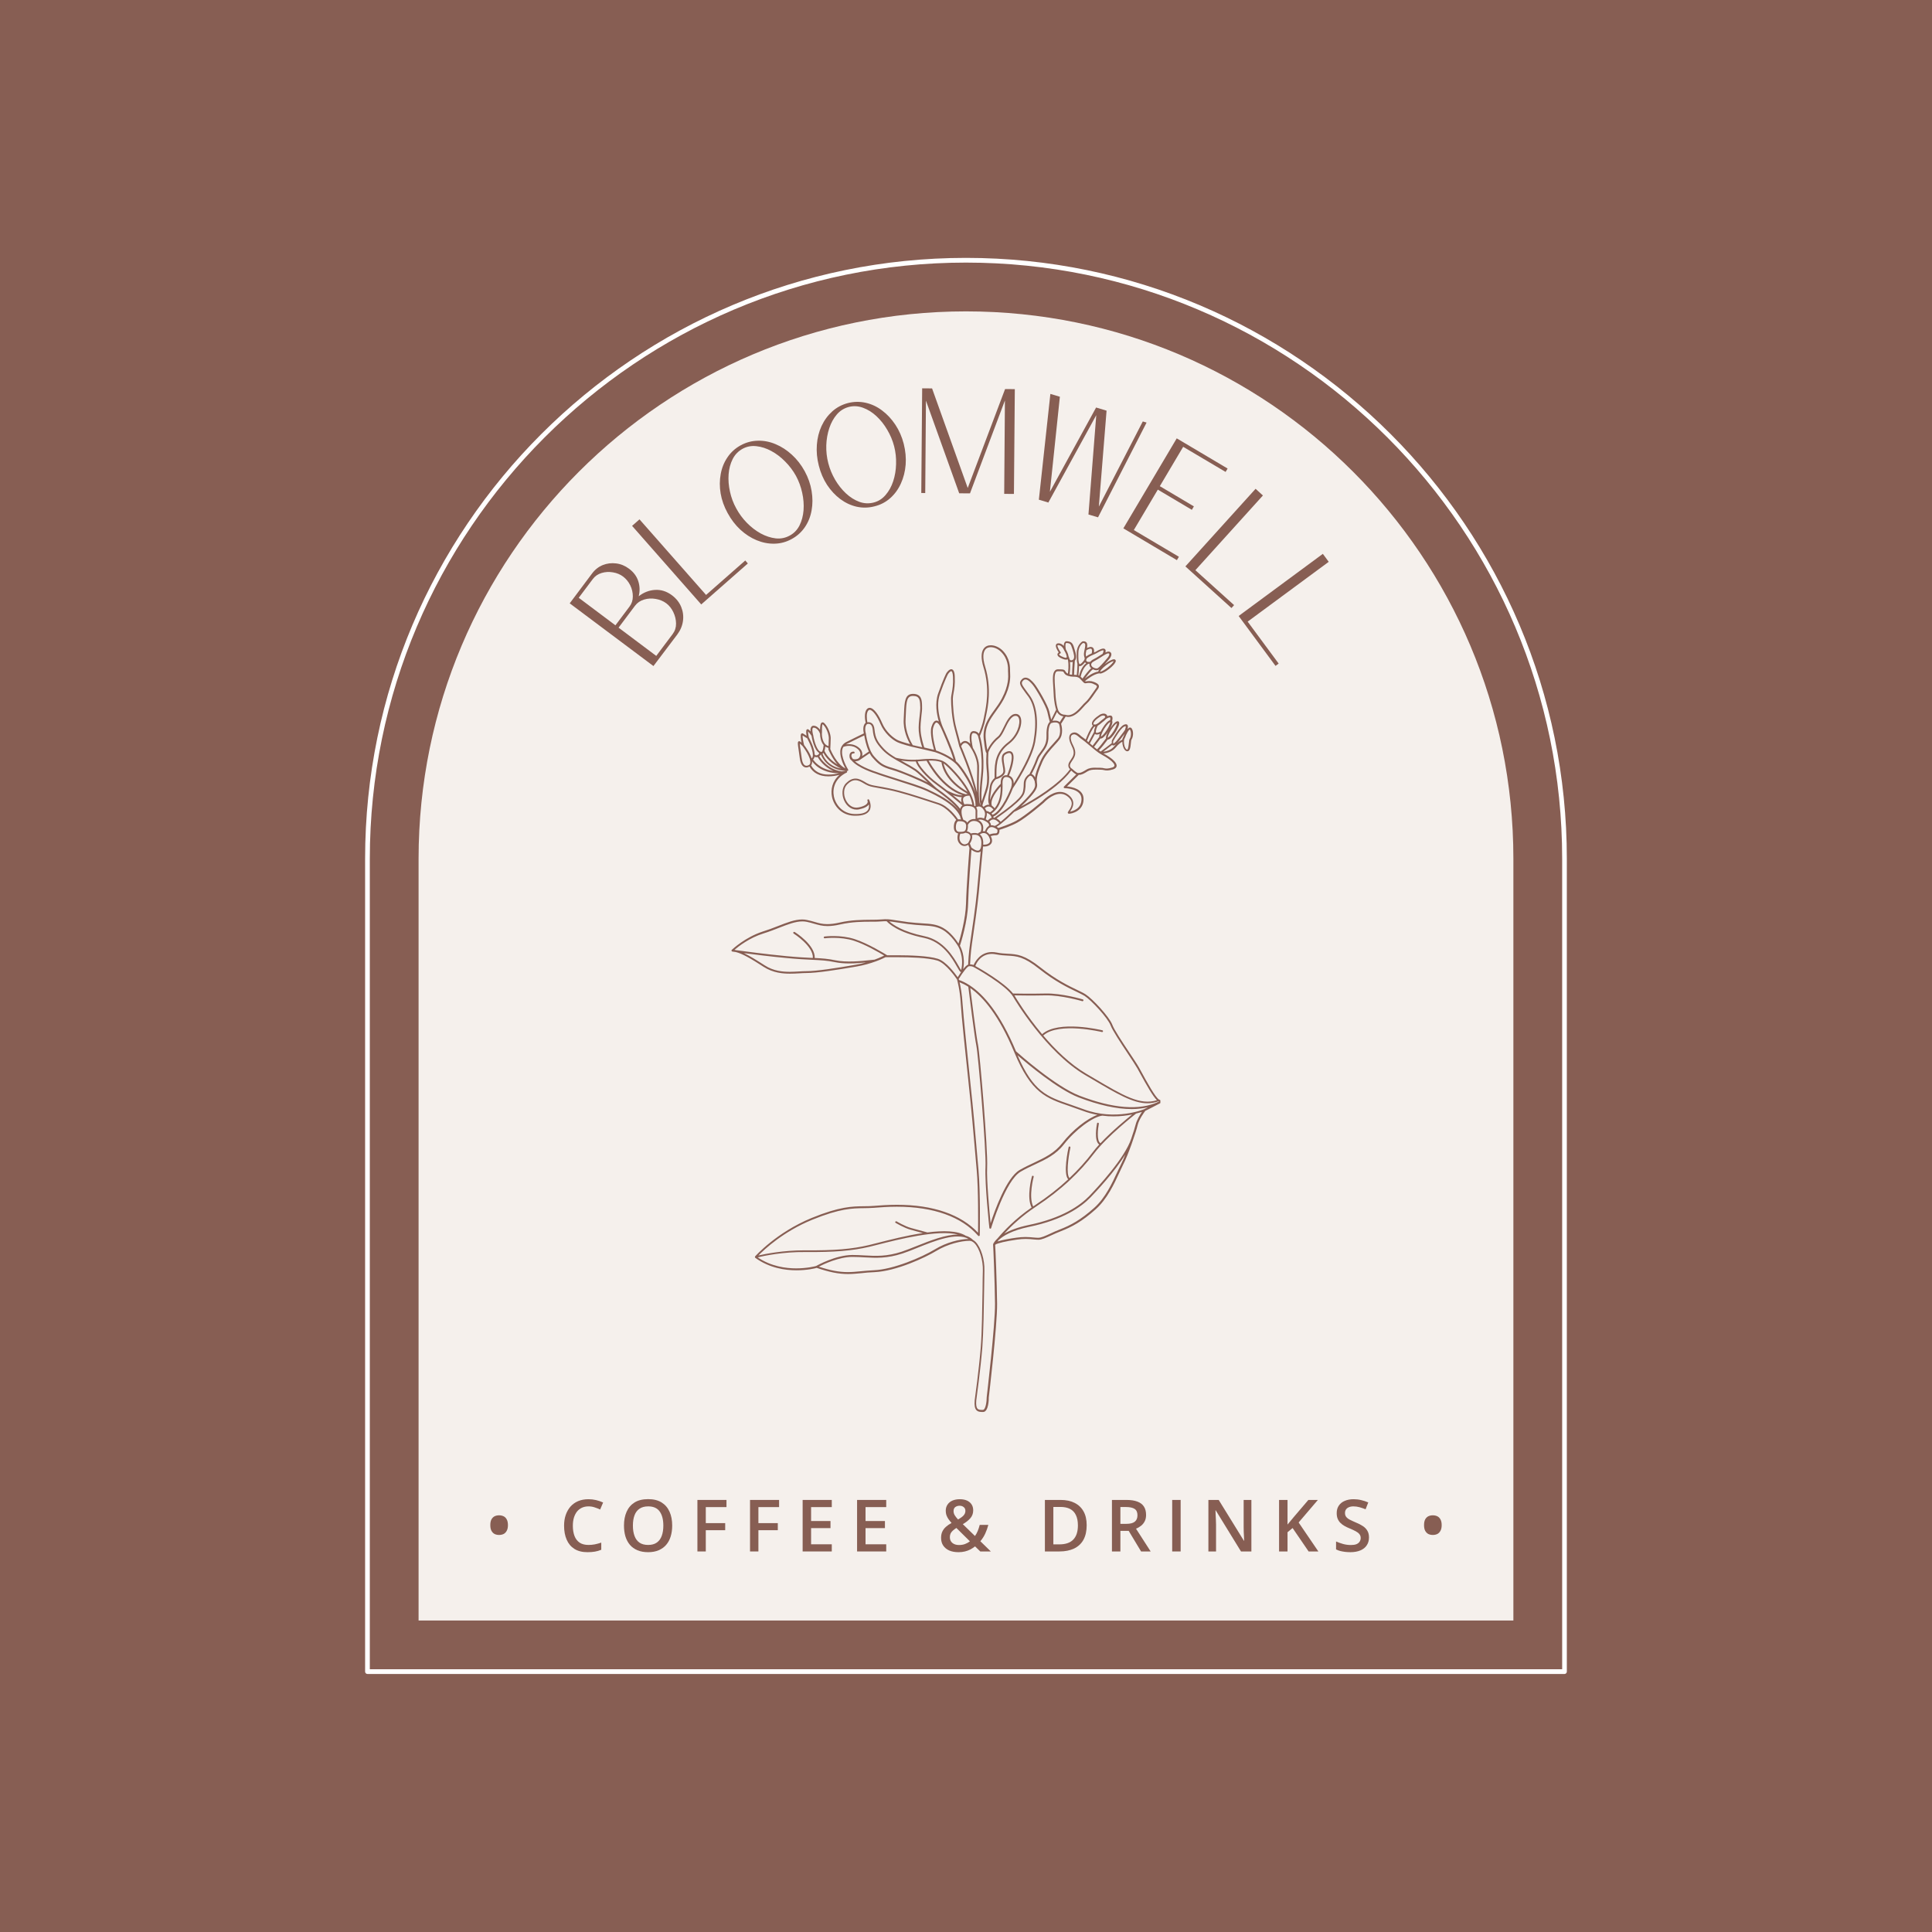 <svg xmlns="http://www.w3.org/2000/svg" xmlns:xlink="http://www.w3.org/1999/xlink" width="500" zoomAndPan="magnify" viewBox="0 0 375 375" height="500" preserveAspectRatio="xMidYMid meet" version="1.0"><defs><g/><clipPath id="d73a86268e"><path d="M 70.844 50.055 L 304.094 50.055 L 304.094 325 L 70.844 325 Z M 70.844 50.055 " clip-rule="nonzero"/></clipPath><clipPath id="0c2382b181"><path d="M 141.977 124.258 L 225.227 124.258 L 225.227 274.258 L 141.977 274.258 Z M 141.977 124.258 " clip-rule="nonzero"/></clipPath></defs><rect x="-37.5" width="450" fill="#ffffff" y="-37.5" height="450" fill-opacity="1"/><rect x="-37.5" width="450" fill="#875e53" y="-37.5" height="450" fill-opacity="1"/><g clip-path="url(#d73a86268e)"><path fill="#ffffff" d="M 187.496 50.055 C 123.184 50.055 70.867 102.371 70.867 166.688 L 70.867 324.461 C 70.867 324.711 71.07 324.918 71.324 324.918 L 303.664 324.918 C 303.918 324.918 304.121 324.711 304.121 324.461 L 304.121 166.688 C 304.129 102.371 251.805 50.055 187.496 50.055 Z M 303.207 324.004 L 71.781 324.004 L 71.781 166.688 C 71.781 102.879 123.691 50.969 187.496 50.969 C 251.305 50.969 303.215 102.879 303.215 166.688 L 303.215 324.004 Z M 303.207 324.004 " fill-opacity="1" fill-rule="nonzero"/></g><path fill="#f5f0ec" d="M 293.746 166.688 L 293.746 314.543 L 81.246 314.543 L 81.246 166.688 C 81.246 108.004 128.816 60.438 187.496 60.438 C 246.176 60.438 293.746 108.004 293.746 166.688 Z M 293.746 166.688 " fill-opacity="1" fill-rule="nonzero"/><g fill="#875e53" fill-opacity="1"><g transform="translate(125.128, 131.546)"><g><path d="M 1.703 -2.266 L -14.547 -14.438 L -10.219 -20.219 C -9.633 -21 -8.93 -21.551 -8.109 -21.875 C -7.297 -22.195 -6.441 -22.301 -5.547 -22.188 C -4.648 -22.082 -3.812 -21.738 -3.031 -21.156 C -2.133 -20.488 -1.535 -19.676 -1.234 -18.719 C -0.93 -17.77 -0.906 -16.801 -1.156 -15.812 C -0.195 -16.562 0.859 -16.973 2.016 -17.047 C 3.18 -17.117 4.285 -16.766 5.328 -15.984 C 6.148 -15.359 6.738 -14.609 7.094 -13.734 C 7.445 -12.867 7.562 -11.969 7.438 -11.031 C 7.312 -10.094 6.945 -9.219 6.344 -8.406 Z M -5.672 -10.172 L -2.938 -13.812 C -2.508 -14.383 -2.297 -15.039 -2.297 -15.781 C -2.297 -16.531 -2.461 -17.25 -2.797 -17.938 C -3.141 -18.625 -3.598 -19.188 -4.172 -19.625 C -4.734 -20.051 -5.395 -20.328 -6.156 -20.453 C -6.914 -20.586 -7.648 -20.547 -8.359 -20.328 C -9.066 -20.117 -9.633 -19.727 -10.062 -19.156 L -12.797 -15.516 Z M 2.25 -4.234 L 5.438 -8.484 C 5.883 -9.078 6.102 -9.754 6.094 -10.516 C 6.082 -11.285 5.906 -12.023 5.562 -12.734 C 5.227 -13.441 4.77 -14.016 4.188 -14.453 C 3.594 -14.891 2.906 -15.172 2.125 -15.297 C 1.352 -15.43 0.609 -15.391 -0.109 -15.172 C -0.836 -14.961 -1.426 -14.562 -1.875 -13.969 L -5.062 -9.719 Z M 2.25 -4.234 "/></g></g></g><g fill="#875e53" fill-opacity="1"><g transform="translate(133.984, 119.196)"><g><path d="M 2.125 -1.875 L -11.297 -17.125 L -9.859 -18.391 L 3.062 -3.719 L 10.672 -10.406 L 11.172 -9.828 Z M 2.125 -1.875 "/></g></g></g><g fill="#875e53" fill-opacity="1"><g transform="translate(144.047, 109.497)"><g><path d="M 9.625 -4.875 C 8.562 -4.289 7.441 -3.988 6.266 -3.969 C 5.098 -3.945 3.945 -4.172 2.812 -4.641 C 1.688 -5.109 0.641 -5.785 -0.328 -6.672 C -1.297 -7.566 -2.125 -8.645 -2.812 -9.906 C -3.5 -11.156 -3.953 -12.426 -4.172 -13.719 C -4.391 -15.02 -4.383 -16.273 -4.156 -17.484 C -3.938 -18.691 -3.5 -19.773 -2.844 -20.734 C -2.195 -21.703 -1.344 -22.477 -0.281 -23.062 C 0.77 -23.633 1.883 -23.93 3.062 -23.953 C 4.238 -23.984 5.383 -23.758 6.5 -23.281 C 7.625 -22.812 8.672 -22.133 9.641 -21.25 C 10.617 -20.363 11.453 -19.297 12.141 -18.047 C 12.828 -16.785 13.273 -15.504 13.484 -14.203 C 13.703 -12.898 13.703 -11.645 13.484 -10.438 C 13.273 -9.238 12.844 -8.156 12.188 -7.188 C 11.531 -6.219 10.676 -5.445 9.625 -4.875 Z M 9.25 -5.547 C 10.07 -5.992 10.703 -6.648 11.141 -7.516 C 11.578 -8.391 11.836 -9.375 11.922 -10.469 C 12.004 -11.57 11.914 -12.703 11.656 -13.859 C 11.406 -15.016 11.004 -16.102 10.453 -17.125 C 9.891 -18.145 9.191 -19.07 8.359 -19.906 C 7.535 -20.75 6.641 -21.43 5.672 -21.953 C 4.711 -22.473 3.75 -22.785 2.781 -22.891 C 1.812 -23.004 0.914 -22.836 0.094 -22.391 C -0.758 -21.922 -1.406 -21.25 -1.844 -20.375 C -2.281 -19.508 -2.539 -18.531 -2.625 -17.438 C -2.707 -16.344 -2.617 -15.219 -2.359 -14.062 C -2.109 -12.914 -1.703 -11.832 -1.141 -10.812 C -0.586 -9.789 0.098 -8.859 0.922 -8.016 C 1.754 -7.172 2.648 -6.484 3.609 -5.953 C 4.578 -5.43 5.547 -5.113 6.516 -5 C 7.484 -4.895 8.395 -5.078 9.25 -5.547 Z M 9.25 -5.547 "/></g></g></g><g fill="#875e53" fill-opacity="1"><g transform="translate(159.24, 100.667)"><g><path d="M 10.516 -2.391 C 9.348 -2.086 8.191 -2.062 7.047 -2.312 C 5.91 -2.57 4.848 -3.066 3.859 -3.797 C 2.879 -4.535 2.023 -5.453 1.297 -6.547 C 0.578 -7.648 0.039 -8.898 -0.312 -10.297 C -0.664 -11.672 -0.789 -13.016 -0.688 -14.328 C -0.594 -15.641 -0.289 -16.852 0.219 -17.969 C 0.738 -19.082 1.43 -20.031 2.297 -20.812 C 3.172 -21.594 4.191 -22.133 5.359 -22.438 C 6.523 -22.727 7.676 -22.742 8.812 -22.484 C 9.957 -22.223 11.016 -21.723 11.984 -20.984 C 12.961 -20.254 13.816 -19.336 14.547 -18.234 C 15.273 -17.141 15.816 -15.906 16.172 -14.531 C 16.523 -13.133 16.648 -11.781 16.547 -10.469 C 16.441 -9.156 16.133 -7.941 15.625 -6.828 C 15.125 -5.711 14.438 -4.766 13.562 -3.984 C 12.695 -3.211 11.68 -2.68 10.516 -2.391 Z M 10.328 -3.125 C 11.234 -3.352 12.004 -3.836 12.641 -4.578 C 13.285 -5.316 13.781 -6.207 14.125 -7.25 C 14.469 -8.289 14.656 -9.398 14.688 -10.578 C 14.727 -11.766 14.602 -12.922 14.312 -14.047 C 14.02 -15.172 13.57 -16.238 12.969 -17.25 C 12.375 -18.27 11.676 -19.148 10.875 -19.891 C 10.07 -20.641 9.207 -21.18 8.281 -21.516 C 7.363 -21.859 6.453 -21.914 5.547 -21.688 C 4.609 -21.445 3.82 -20.957 3.188 -20.219 C 2.551 -19.477 2.062 -18.586 1.719 -17.547 C 1.375 -16.504 1.18 -15.395 1.141 -14.219 C 1.109 -13.039 1.238 -11.891 1.531 -10.766 C 1.82 -9.641 2.266 -8.566 2.859 -7.547 C 3.461 -6.523 4.164 -5.641 4.969 -4.891 C 5.77 -4.148 6.629 -3.609 7.547 -3.266 C 8.461 -2.93 9.391 -2.883 10.328 -3.125 Z M 10.328 -3.125 "/></g></g></g><g fill="#875e53" fill-opacity="1"><g transform="translate(175.992, 95.671)"><g><path d="M 3 -20.297 L 4.922 -20.281 L 11.844 -0.953 L 19.094 -20.156 L 20.984 -20.141 L 20.812 0.203 L 18.922 0.188 L 19.062 -17.938 L 12.281 0.094 L 10.188 0.078 L 3.734 -17.906 L 3.594 0.031 L 2.828 0.016 Z M 3 -20.297 "/></g></g></g><g fill="#875e53" fill-opacity="1"><g transform="translate(195.362, 95.115)"><g><path d="M 6.281 1.875 L 8.516 -18.656 L 10.359 -18.109 L 8.422 0.344 L 17.391 -16.016 L 19.422 -15.406 L 17.922 3.219 L 26.453 -13.312 L 27.188 -13.094 L 17.766 5.297 L 15.906 4.75 L 17.422 -14.531 L 8.141 2.391 L 8.156 2.438 Z M 6.281 1.875 "/></g></g></g><g fill="#875e53" fill-opacity="1"><g transform="translate(215.606, 101.115)"><g><path d="M 2.438 1.438 L 12.797 -16.031 L 22.672 -10.172 L 22.281 -9.516 L 14.047 -14.391 L 9.516 -6.75 L 16.125 -2.828 L 15.734 -2.156 L 9.125 -6.078 L 4.469 1.766 L 13.219 6.953 L 12.828 7.609 Z M 2.438 1.438 "/></g></g></g><g fill="#875e53" fill-opacity="1"><g transform="translate(227.99, 108.047)"><g><path d="M 2.094 1.891 L 15.719 -13.172 L 17.141 -11.875 L 4.031 2.625 L 11.547 9.406 L 11.031 9.969 Z M 2.094 1.891 "/></g></g></g><g fill="#875e53" fill-opacity="1"><g transform="translate(238.733, 117.282)"><g><path d="M 1.688 2.281 L 18.031 -9.781 L 19.172 -8.234 L 3.438 3.375 L 9.453 11.516 L 8.844 11.969 Z M 1.688 2.281 "/></g></g></g><g clip-path="url(#0c2382b181)"><path fill="#875e53" d="M 224.957 213.422 C 224.219 212.949 222.578 209.961 221.594 208.152 C 221.383 207.766 221.191 207.43 221.051 207.168 C 220.703 206.543 219.98 205.473 219.148 204.223 C 217.785 202.18 216.242 199.844 215.895 198.898 C 215.312 197.344 212.031 193.84 210.699 192.992 C 210.32 192.742 209.793 192.492 209.129 192.172 C 207.473 191.379 204.984 190.184 201.969 187.793 C 198.844 185.309 197.426 185.223 195.648 185.125 C 194.965 185.086 194.27 185.059 193.395 184.875 C 193.105 184.82 192.812 184.793 192.535 184.793 C 190.254 184.793 189.242 186.711 188.977 187.309 C 188.711 187.211 188.477 187.195 188.297 187.195 C 188.309 186.641 188.395 184.945 188.656 183.168 C 189.031 180.691 189.797 175.398 189.992 173.121 C 190.172 170.992 190.699 165.395 190.812 164.309 C 191.145 164.336 191.824 164.324 192.285 163.863 C 192.785 163.363 192.48 162.629 192.297 162.293 C 192.508 162.223 192.867 162.125 193.285 162.125 C 193.508 162.125 193.688 162.043 193.812 161.891 C 194.008 161.641 194.008 161.277 193.992 161.07 C 194.508 160.918 196.203 160.363 197.508 159.641 C 199.262 158.668 202.441 155.941 202.594 155.805 C 202.609 155.789 204.164 154.082 205.805 154.082 C 206.293 154.082 206.75 154.234 207.152 154.539 C 208.641 155.652 207.863 156.762 207.445 157.359 C 207.293 157.582 207.211 157.707 207.277 157.832 C 207.305 157.887 207.402 157.945 207.473 157.945 C 208.043 157.945 210.32 157.445 210.32 155.094 C 210.32 153.148 208.043 152.734 207.098 152.648 L 209.391 150.398 C 209.406 150.398 209.418 150.398 209.445 150.398 C 209.961 150.398 210.379 150.16 211.113 149.703 C 211.574 149.426 212.113 149.383 212.629 149.383 C 212.781 149.383 212.934 149.383 213.102 149.383 C 213.27 149.383 213.434 149.398 213.617 149.398 C 213.934 149.398 214.129 149.438 214.312 149.48 C 214.699 149.578 215.172 149.605 216.035 149.34 C 216.449 149.215 216.688 148.996 216.73 148.715 C 216.84 148.078 215.895 147.367 215.797 147.285 C 215.77 147.258 215.16 146.77 214.199 146.258 C 214.77 146.188 215.867 145.949 216.562 145.09 C 217.105 144.41 217.578 144.102 217.84 143.965 C 217.84 144.281 217.895 144.629 217.992 144.922 C 218.16 145.438 218.41 145.742 218.703 145.812 C 218.742 145.824 218.773 145.824 218.812 145.824 C 219.328 145.824 219.426 145.02 219.496 144.297 C 219.523 143.992 219.562 143.629 219.633 143.531 C 219.926 143.129 220.078 142.047 219.688 141.434 C 219.578 141.254 219.438 141.211 219.34 141.211 C 219.176 141.211 219.023 141.336 218.867 141.52 C 218.867 141.504 218.855 141.488 218.855 141.477 C 218.91 141.297 218.992 140.961 218.867 140.754 C 218.742 140.543 218.492 140.516 218.133 140.684 C 217.258 141.086 215.965 143.434 215.824 143.699 C 215.812 143.715 215.812 143.742 215.812 143.754 C 215.797 143.812 215.77 144.031 215.797 144.242 C 215.438 144.504 214.059 145.562 213.629 145.883 C 213.52 145.812 213.406 145.727 213.297 145.633 C 213.824 145.145 214.77 143.867 215.02 143.531 C 215.035 143.531 215.047 143.547 215.062 143.547 C 215.465 143.547 216.102 142.77 216.52 142.102 C 216.633 141.922 217.605 140.363 217.09 140.031 C 217.035 140.004 216.98 139.988 216.922 139.988 C 216.52 139.988 215.91 140.727 215.492 141.379 C 215.742 140.906 216.035 140.227 215.867 139.918 C 215.992 139.434 215.965 139.113 215.758 138.961 C 215.535 138.809 215.199 138.906 214.938 139.016 C 214.91 138.918 214.879 138.82 214.797 138.738 C 214.656 138.586 214.449 138.504 214.215 138.504 C 213.852 138.504 213.52 138.711 213.492 138.711 C 212.422 139.406 211.922 139.977 211.949 140.477 C 211.961 140.641 212.047 140.781 212.129 140.863 C 211.574 141.461 210.961 142.934 210.738 143.547 C 210.559 143.406 210.406 143.281 210.293 143.215 C 210.086 143.09 209.906 142.934 209.727 142.781 C 209.309 142.422 208.906 142.086 208.363 142.184 C 208.016 142.254 207.766 142.422 207.641 142.699 C 207.418 143.156 207.543 143.867 208.027 144.824 C 208.723 146.172 208.32 146.758 207.82 147.508 C 207.75 147.605 207.684 147.715 207.613 147.812 C 207.391 148.16 207.32 148.492 207.391 148.801 C 207.445 149.035 207.586 149.215 207.695 149.312 C 205.516 152.328 200.594 155.234 198.148 156.555 C 198.664 156.082 199.301 155.457 200.023 154.648 C 201.43 153.078 201.359 152.551 201.273 151.953 C 201.246 151.789 201.234 151.621 201.234 151.426 C 201.273 150.551 201.566 149.605 202.344 147.828 C 202.887 146.605 203.875 145.52 204.75 144.562 C 205.07 144.215 205.375 143.879 205.609 143.574 C 206.473 142.504 206.07 140.879 205.957 140.488 L 206.848 139.086 C 207.016 139.129 207.18 139.156 207.348 139.156 C 208.586 139.156 209.629 137.973 210.32 137.195 C 210.543 136.945 210.738 136.723 210.891 136.598 C 211.406 136.168 211.988 135.332 212.488 134.598 C 212.699 134.305 212.879 134.027 213.047 133.82 C 213.27 133.527 213.336 133.289 213.281 133.082 C 213.199 132.734 212.809 132.566 212.363 132.375 L 212.309 132.359 C 212.047 132.25 211.754 132.191 211.434 132.191 C 211.184 132.191 210.977 132.219 210.836 132.25 C 210.766 132.262 210.727 132.262 210.711 132.262 C 210.699 132.25 210.656 132.219 210.613 132.191 C 211.016 131.844 212.27 130.844 213.367 130.691 C 213.406 130.719 213.477 130.734 213.559 130.734 C 213.906 130.734 214.59 130.387 215.27 129.844 C 215.438 129.719 216.883 128.566 216.508 128.094 C 216.465 128.039 216.383 127.969 216.215 127.969 C 215.867 127.969 215.188 128.316 214.504 128.859 C 214.477 128.887 214.438 128.914 214.406 128.941 C 214.715 128.594 215.047 128.219 215.34 127.871 C 215.66 127.48 215.797 127.078 215.672 126.785 C 215.602 126.605 215.438 126.496 215.215 126.469 C 215.215 126.469 215.172 126.469 215.16 126.469 C 214.992 126.469 214.797 126.535 214.562 126.66 C 214.629 126.398 214.645 126.148 214.477 125.996 C 214.145 125.703 213.434 126.051 212.699 126.496 C 212.617 126.535 212.488 126.605 212.352 126.66 C 212.406 126.16 212.324 125.828 212.086 125.676 C 211.754 125.453 211.281 125.633 210.988 125.785 C 211.059 125.355 211.086 124.953 210.879 124.703 C 210.727 124.523 210.504 124.453 210.168 124.48 C 210.141 124.48 210.113 124.492 210.086 124.508 C 210.043 124.535 208.988 125.176 208.988 126.758 L 208.988 126.801 C 208.988 127.605 208.988 128.371 209.129 128.844 C 209.156 129.359 209.059 130.555 209.004 131.027 C 208.836 130.996 208.656 130.984 208.473 130.984 C 208.488 130.496 208.543 129.137 208.625 128.246 C 209.098 127.73 208.793 126.746 208.559 125.996 C 208.531 125.898 208.5 125.801 208.473 125.703 C 208.211 124.801 207.902 124.535 207.113 124.465 C 206.93 124.453 206.777 124.508 206.68 124.633 C 206.527 124.812 206.488 125.105 206.488 125.383 C 206.25 125.121 205.918 124.867 205.445 124.867 C 205.168 124.867 205.043 124.996 204.984 125.105 C 204.793 125.496 205.234 126.246 205.5 126.633 C 205.375 126.719 205.25 126.844 205.25 127.035 C 205.25 127.355 205.598 127.633 206.332 127.914 C 206.57 127.996 206.75 128.039 206.902 128.039 C 207.043 128.039 207.152 128.012 207.223 127.953 C 207.238 127.996 207.266 128.039 207.277 128.078 C 207.488 129.023 207.348 130.273 207.277 130.762 C 207.113 130.691 206.973 130.582 206.891 130.457 L 206.836 130.371 C 206.598 129.957 206.488 129.914 205.359 129.914 C 205.109 129.914 204.902 129.996 204.75 130.18 C 204.25 130.707 204.348 131.957 204.445 133.402 C 204.473 133.805 204.5 134.207 204.512 134.598 C 204.582 136.402 204.902 137.461 205 137.75 L 204.039 139.684 C 203.945 139.309 203.805 138.754 203.664 138.098 C 203.414 136.918 201.414 133.484 200.746 132.691 C 200.301 132.152 199.691 131.527 199.066 131.527 C 198.801 131.527 198.566 131.637 198.355 131.844 C 197.633 132.566 198.023 133.066 199.121 134.57 C 199.262 134.766 199.414 134.973 199.594 135.195 C 200.914 137.016 201.273 140.102 200.609 143.895 C 200.121 146.578 197.773 150.508 196.758 152.105 C 196.773 151.691 196.688 151.344 196.496 151.051 C 196.301 150.758 196.035 150.621 195.84 150.551 C 196.062 150.008 196.66 148.438 196.73 147.188 C 196.758 146.645 196.66 146.258 196.453 146.02 C 196.121 145.672 195.508 145.742 194.867 146.199 C 194.258 146.633 194.438 147.633 194.617 148.59 C 194.688 148.996 194.758 149.371 194.758 149.676 C 194.758 150.328 193.84 150.703 193.41 150.855 L 193.41 150.133 C 193.41 148.078 193.605 146.09 195.883 144.352 C 197.676 142.992 198.539 140.574 198.121 139.32 C 197.953 138.836 197.605 138.57 197.148 138.57 C 196.078 138.57 195.426 139.891 194.812 141.172 C 194.438 141.922 194.09 142.645 193.715 142.949 C 192.449 143.965 191.852 145.145 191.645 145.617 C 191.574 145.324 191.465 144.715 191.34 143.492 C 191.09 141.129 192.102 139.727 193.27 138.098 C 193.797 137.363 194.34 136.613 194.828 135.707 C 196.203 133.098 196.105 131.332 196.062 130.566 C 196.062 130.469 196.051 130.387 196.051 130.332 L 196.051 130.219 C 196.051 129.539 196.078 127.746 194.578 126.246 C 193.953 125.633 193.09 125.246 192.324 125.246 C 191.727 125.246 191.254 125.465 190.938 125.898 C 190.406 126.621 190.395 127.871 190.895 129.512 C 192.16 133.625 191.422 137.141 191.062 138.82 C 191.004 139.07 190.965 139.293 190.938 139.461 C 190.754 140.488 190.254 141.797 190.004 142.406 C 189.824 142.172 189.52 141.934 189.031 141.906 C 188.797 141.895 188.586 141.977 188.449 142.156 C 188.102 142.617 188.199 143.629 188.324 144.379 C 187.988 144.02 187.672 143.824 187.336 143.824 C 186.918 143.824 186.613 144.117 186.418 144.367 C 186.293 143.824 186.031 142.809 185.641 141.406 C 185.086 139.391 184.945 136.82 184.945 135.625 C 184.945 135.25 185.016 134.902 185.086 134.5 C 185.223 133.777 185.391 132.875 185.32 131.316 C 185.309 130.969 185.254 129.898 184.641 129.898 C 184.211 129.898 183.777 130.523 183.695 130.648 C 183.668 130.691 183.141 131.652 182.098 134.598 C 181.418 136.527 181.832 138.695 182.223 140.031 C 182.07 139.918 181.93 139.863 181.777 139.863 C 181.375 139.863 181.043 140.281 180.793 141.102 C 180.445 142.309 181.055 144.699 181.293 145.535 L 179.402 145.09 C 179.277 144.715 178.789 143.227 178.691 141.852 C 178.625 140.922 178.75 139.852 178.844 138.918 C 178.93 138.238 179 137.656 178.969 137.223 L 178.969 136.961 C 178.941 136 178.914 134.68 177.219 134.68 C 175.621 134.68 175.566 136.223 175.469 138.379 C 175.453 138.754 175.441 139.141 175.414 139.559 C 175.273 141.781 176.207 143.672 176.664 144.449 C 176.066 144.281 174.953 143.977 174.328 143.699 C 173.48 143.309 171.953 142.102 171.215 140.336 C 170.645 138.973 169.672 137.391 168.797 137.391 C 168.617 137.391 168.438 137.461 168.297 137.613 C 167.645 138.266 167.922 139.852 168.02 140.293 C 167.395 140.809 167.574 141.949 167.672 142.352 C 167.312 142.531 166.156 143.074 164.227 144.047 C 163.906 144.215 163.656 144.438 163.477 144.699 C 163.449 144.727 163.434 144.742 163.422 144.785 C 163.324 144.938 163.238 145.102 163.184 145.297 C 162.824 146.605 163.641 148.328 164.074 149.133 C 162.406 148.34 161.293 145.727 161.156 145.395 C 161.168 145.145 161.238 143.84 161.238 143.254 C 161.238 142.574 160.809 141.172 160.016 140.379 C 159.809 140.168 159.586 140.156 159.43 140.309 C 159.238 140.504 159.18 140.977 159.168 141.656 C 158.891 141.254 158.445 140.863 157.918 140.863 C 157.723 140.863 157.57 140.934 157.473 141.086 C 157.305 141.309 157.293 141.656 157.332 141.988 C 157.223 141.852 157.082 141.711 156.957 141.613 C 156.82 141.504 156.652 141.52 156.57 141.629 C 156.43 141.809 156.473 142.309 156.555 142.809 C 156.375 142.699 156.137 142.547 155.902 142.395 C 155.762 142.297 155.609 142.324 155.512 142.434 C 155.332 142.656 155.441 143.465 155.582 144.156 L 155.457 144.047 C 155.223 143.824 155.055 143.824 154.941 143.949 C 154.805 144.117 154.844 144.422 155.012 145.562 C 155.082 145.992 155.152 146.52 155.234 147.145 C 155.43 148.648 156.039 148.965 156.5 148.965 C 156.75 148.965 156.984 148.871 157.125 148.785 C 157.848 150.051 159.086 150.691 160.809 150.691 C 161.586 150.691 162.352 150.551 162.949 150.398 C 161.504 151.621 161.211 153.316 161.488 154.664 C 161.848 156.43 163.324 158.25 165.77 158.332 C 165.895 158.332 166.004 158.332 166.117 158.332 C 167.465 158.332 168.352 158 168.758 157.332 C 169.297 156.43 168.715 155.277 168.688 155.234 C 168.645 155.152 168.535 155.109 168.449 155.164 C 168.367 155.207 168.324 155.316 168.383 155.402 C 168.383 155.414 168.477 155.609 168.367 155.844 C 168.242 156.109 167.824 156.484 166.629 156.723 C 166.492 156.75 166.352 156.762 166.215 156.762 C 165.156 156.762 164.434 155.914 164.102 155.121 C 163.727 154.234 163.684 152.984 164.449 152.23 C 164.977 151.703 165.492 151.441 166.031 151.441 C 166.629 151.441 167.16 151.746 167.672 152.051 C 167.797 152.121 167.922 152.191 168.035 152.262 C 168.73 152.637 169.105 152.703 170.215 152.898 C 170.742 152.996 171.453 153.121 172.453 153.316 C 174.855 153.801 178.027 154.844 180.348 155.594 C 180.984 155.805 181.555 156 182.016 156.137 C 183.766 156.691 185.223 158.598 185.613 159.141 C 185.418 159.305 185.141 159.707 185.141 160.555 C 185.141 161.027 185.281 161.375 185.543 161.586 C 185.695 161.695 185.852 161.75 185.977 161.766 C 185.836 162.211 185.656 163.156 186.309 163.809 C 186.574 164.074 186.879 164.211 187.199 164.211 C 187.504 164.211 187.766 164.086 187.934 163.977 L 188.172 164.586 C 188.129 165.172 187.586 171.98 187.504 175.398 C 187.434 178.332 186.391 181.984 186.043 183.141 C 185.598 182.445 184.473 180.875 183.016 180.082 C 181.75 179.387 180.598 179.316 179 179.219 C 178.219 179.164 177.344 179.109 176.273 178.984 C 175.219 178.844 174.496 178.734 173.914 178.637 C 172.703 178.441 172.188 178.359 170.992 178.469 C 170.453 178.512 169.812 178.523 169.062 178.523 C 167.379 178.539 165.281 178.539 162.977 179.066 C 162.043 179.277 161.254 179.375 160.57 179.375 C 159.613 179.375 158.918 179.18 158.098 178.941 C 157.68 178.816 157.195 178.68 156.625 178.566 C 156.332 178.496 156.012 178.469 155.691 178.469 C 154.289 178.469 152.773 179.055 151.039 179.734 C 150.094 180.109 149.105 180.484 148.035 180.816 C 144.688 181.902 142.199 184.211 142.031 184.375 C 142.031 184.391 142.02 184.391 142.02 184.391 C 142.02 184.391 142.02 184.391 142.02 184.402 C 141.992 184.418 141.992 184.445 141.977 184.473 C 141.977 184.488 141.977 184.488 141.977 184.488 C 141.977 184.516 141.977 184.543 141.992 184.57 C 141.992 184.57 142.004 184.57 142.004 184.586 C 142.02 184.613 142.031 184.625 142.059 184.652 C 142.059 184.652 142.059 184.668 142.074 184.668 C 142.09 184.684 142.117 184.695 142.145 184.695 C 142.156 184.695 142.406 184.738 142.824 184.793 C 144.062 185.086 145.797 186.086 148.23 187.668 C 150.051 188.852 152.012 188.988 153.332 188.988 C 153.957 188.988 154.539 188.961 155.125 188.922 C 155.609 188.891 156.082 188.863 156.5 188.863 C 158.57 188.863 162.379 188.266 166.199 187.613 C 167.688 187.363 168.949 186.977 169.91 186.629 C 169.91 186.629 169.922 186.629 169.922 186.629 C 171.008 186.238 171.703 185.875 171.871 185.793 L 174.414 185.793 C 176.457 185.793 180.137 185.875 181.945 186.445 C 183.625 186.977 185.57 189.824 185.754 190.102 C 185.82 190.324 186.336 192.188 186.488 194.867 C 186.613 197.09 187.406 204.609 187.988 210.086 C 188.156 211.727 188.309 213.156 188.406 214.117 C 188.656 216.547 188.867 219.051 189.102 221.703 C 189.254 223.48 189.406 225.289 189.574 227.094 C 189.922 230.93 189.852 237.504 189.84 239.281 C 186.531 235.727 181.098 233.848 174.094 233.848 C 172.285 233.848 170.77 233.973 169.867 234.043 L 169.672 234.059 C 169.008 234.113 168.395 234.129 167.742 234.129 C 165.395 234.156 162.977 234.184 157.543 236.406 C 150.664 239.227 146.605 243.828 146.562 243.867 C 146.562 243.867 146.562 243.883 146.562 243.883 C 146.562 243.898 146.551 243.91 146.551 243.91 C 146.551 243.926 146.551 243.926 146.535 243.938 C 146.535 243.953 146.535 243.965 146.535 243.98 C 146.535 243.98 146.535 243.992 146.535 244.008 L 146.535 244.035 C 146.535 244.035 146.535 244.035 146.535 244.051 C 146.551 244.078 146.562 244.105 146.59 244.133 C 149.344 246.148 152.457 246.566 154.582 246.566 C 156.68 246.566 158.207 246.191 158.527 246.094 C 160.961 246.926 162.793 247.289 164.613 247.289 C 165.504 247.289 166.34 247.203 167.215 247.121 C 167.977 247.039 168.77 246.953 169.703 246.926 C 173.953 246.746 179.625 244.078 181.707 242.812 C 183.961 241.449 186.586 240.84 188.199 240.84 C 188.52 240.84 188.852 241.008 189.172 241.34 C 190.129 242.328 190.84 244.676 190.77 246.664 C 190.742 247.453 190.727 248.734 190.715 250.191 C 190.656 253.723 190.602 258.559 190.367 261.477 C 190.047 265.59 189.199 271.73 189.184 271.816 C 189.102 272.789 189.211 273.371 189.52 273.707 C 189.852 274.066 190.367 274.066 190.812 274.066 C 191.895 274.066 191.938 271.512 191.922 271.246 C 191.938 271.105 193.578 257.293 193.535 253.055 C 193.492 248.801 193.215 242.285 193.16 241.66 C 193.172 241.633 193.199 241.605 193.242 241.547 C 193.633 241.312 195.203 240.91 197.426 240.602 C 198.023 240.52 198.566 240.477 199.105 240.477 C 199.734 240.477 200.219 240.535 200.648 240.574 C 200.984 240.602 201.273 240.633 201.566 240.633 C 202.191 240.633 203.012 240.254 204.039 239.785 C 204.582 239.531 205.207 239.254 205.875 238.992 C 208.027 238.156 210.016 237.102 212.684 234.711 C 214.91 232.723 216.27 229.762 217.27 227.594 C 217.535 227.027 217.758 226.527 217.965 226.121 C 218.965 224.234 220.508 219.715 220.816 218.383 C 221.066 217.285 222.121 215.852 222.301 215.617 C 222.773 215.395 223.371 215.074 223.914 214.797 C 224.344 214.559 224.746 214.352 225.012 214.227 C 225.109 214.184 225.414 214.047 225.387 213.797 C 225.316 213.559 225.066 213.449 224.957 213.422 Z M 192.52 185.152 C 192.77 185.152 193.047 185.184 193.328 185.238 C 194.23 185.418 194.965 185.445 195.621 185.488 C 197.344 185.586 198.703 185.656 201.746 188.086 C 204.805 190.504 207.305 191.715 208.973 192.504 C 209.629 192.824 210.156 193.074 210.516 193.297 C 211.809 194.133 215.004 197.535 215.574 199.039 C 215.949 200.023 217.492 202.359 218.867 204.43 C 219.66 205.625 220.41 206.75 220.758 207.363 C 220.91 207.625 221.094 207.973 221.301 208.348 C 222.566 210.656 223.773 212.781 224.555 213.547 C 221.301 214.59 218.051 212.672 212.27 209.25 L 210.852 208.418 C 207.684 206.555 204.793 203.707 202.469 200.969 C 202.512 200.969 202.539 200.953 202.566 200.926 C 205.598 198.344 213.797 200.289 213.879 200.316 C 213.977 200.344 214.074 200.273 214.09 200.191 C 214.117 200.094 214.047 199.996 213.965 199.98 C 213.617 199.898 205.516 197.98 202.344 200.676 C 202.316 200.703 202.305 200.734 202.305 200.773 C 199.164 197.035 197.121 193.59 196.98 193.34 C 196.953 193.297 196.926 193.242 196.898 193.199 C 197.816 193.215 200.387 193.258 202.914 193.199 C 206.027 193.133 210.031 194.312 210.07 194.328 C 210.086 194.328 210.102 194.328 210.129 194.328 C 210.195 194.328 210.281 194.27 210.293 194.199 C 210.32 194.105 210.266 194.008 210.168 193.98 C 210.129 193.965 206.055 192.754 202.902 192.84 C 200.039 192.91 197.133 192.852 196.633 192.84 C 194.926 190.699 190.184 187.988 189.309 187.504 C 189.492 186.945 190.395 185.152 192.52 185.152 Z M 190.465 164.074 C 190.406 164.629 190.254 164.961 189.992 165.074 C 189.547 165.254 188.824 164.727 188.547 164.488 L 188.254 163.738 C 188.672 163.07 188.797 162.516 188.645 162.086 C 188.949 162.016 189.559 161.934 189.992 162.266 C 190.395 162.559 190.547 163.184 190.465 164.074 Z M 181.82 153.012 C 181.625 152.871 181 152.273 180.348 151.633 C 179.375 150.691 178.262 149.633 177.832 149.34 C 176.984 148.785 176.109 148.301 175.273 147.84 C 175.137 147.77 174.996 147.688 174.871 147.617 C 175.594 147.73 176.609 147.84 177.762 147.801 C 177.984 148.742 179.723 150.844 181.82 152.344 C 183.723 153.719 186.141 155.762 186.809 156.332 C 186.699 156.414 186.602 156.5 186.531 156.609 C 186.461 156.723 186.406 156.848 186.363 156.984 C 185.336 155.594 183.238 154.012 181.82 153.012 Z M 186.266 157.527 C 186.266 157.527 186.266 157.539 186.266 157.527 C 184.863 155.484 181.848 154.055 180.137 153.246 L 179.914 153.148 C 178.816 152.621 176.176 151.801 173.855 151.066 C 172.285 150.566 170.801 150.105 170.047 149.812 C 170.008 149.801 167.297 148.965 165.949 147.77 C 166.129 147.77 166.34 147.73 166.547 147.676 C 166.645 147.645 166.742 147.59 166.824 147.535 C 166.824 147.535 166.824 147.535 166.84 147.535 L 168.797 146.199 C 168.965 146.52 169.16 146.828 169.383 147.062 C 170.59 148.438 171.203 148.883 173.133 149.426 C 175.012 149.953 179.305 151.816 180.207 152.371 C 180.234 152.387 184.961 155.332 186.266 157.527 Z M 187.836 154.094 C 187.711 154.109 187.586 154.121 187.449 154.164 C 183.586 153.246 180.859 148.742 180.25 147.633 C 181.262 147.605 182.082 147.676 182.75 147.965 C 182.82 148.617 183.402 151.676 187.836 154.094 Z M 183.141 148.176 C 183.277 148.258 183.402 148.355 183.527 148.465 C 183.684 148.59 186.309 150.953 187.797 153.676 C 184.152 151.594 183.32 149.062 183.141 148.176 Z M 188.184 154.441 C 188.449 155.027 188.629 155.625 188.727 156.207 C 188.449 156.109 188.102 156.066 187.699 156.066 C 187.504 156.066 187.336 156.094 187.184 156.137 C 186.906 155.555 186.836 155.109 187.016 154.832 C 187.059 154.762 187.113 154.707 187.184 154.664 C 187.504 154.441 187.988 154.43 188.184 154.441 Z M 186.879 154.371 C 185.738 154.469 183.875 153.457 183.793 153.414 C 183.195 152.941 182.57 152.469 182.016 152.066 C 179.875 150.523 178.332 148.523 178.109 147.785 C 178.219 147.77 178.332 147.77 178.441 147.758 C 178.957 147.715 179.414 147.676 179.848 147.66 C 180.262 148.438 182.875 153.121 186.879 154.371 Z M 186.641 155.75 C 186.227 155.402 185.629 154.887 184.934 154.332 C 185.488 154.539 186.129 154.719 186.684 154.734 C 186.543 155.012 186.531 155.344 186.641 155.75 Z M 186.809 156.816 C 186.988 156.555 187.281 156.43 187.711 156.43 C 188.406 156.43 188.895 156.566 189.145 156.859 C 189.395 157.137 189.367 157.484 189.352 157.652 C 189.352 157.695 189.352 157.723 189.352 157.734 C 189.352 157.832 189.352 158.543 189.352 158.984 C 188.488 158.875 187.988 159.32 187.738 159.668 C 187.684 159.57 187.613 159.488 187.531 159.402 C 187.363 159.266 187.168 159.18 186.977 159.109 C 186.781 158.68 186.406 157.43 186.809 156.816 Z M 187.879 160.277 C 187.879 160.223 187.879 160.168 187.863 160.125 C 187.949 159.945 188.363 159.125 189.461 159.391 C 189.477 159.391 190.059 159.543 190.34 160.055 C 190.531 160.418 190.547 160.891 190.367 161.445 C 190.102 161.543 189.895 161.695 189.797 161.781 C 189.27 161.598 188.699 161.711 188.449 161.781 C 188.227 161.531 187.906 161.402 187.672 161.348 C 187.809 161.098 187.879 160.766 187.879 160.277 Z M 192.824 157.137 C 192.633 157.332 192.41 157.512 192.16 157.68 C 191.922 157.527 191.66 157.43 191.449 157.387 C 191.395 157.223 191.285 157.055 191.16 156.875 C 191.297 156.75 191.562 156.539 191.895 156.539 C 191.91 156.539 191.91 156.539 191.922 156.539 C 192.215 156.555 192.52 156.762 192.824 157.137 Z M 194.242 152.648 C 194.242 153.941 194.117 155.609 193.062 156.887 C 192.895 156.68 192.715 156.512 192.52 156.387 C 192.09 155.18 193.578 153.371 194.242 152.648 Z M 192.324 160.027 C 192.297 159.848 192.199 159.652 192.02 159.488 C 192.258 159.207 192.52 159.055 192.797 159.055 C 193.297 159.055 193.758 159.516 193.965 159.75 C 193.59 160.043 193.27 160.25 193.074 160.305 C 192.812 160.211 192.574 160.168 192.34 160.195 C 192.34 160.141 192.34 160.086 192.324 160.027 Z M 191.742 159.266 C 191.645 159.195 191.52 159.125 191.395 159.055 C 191.379 159.043 191.352 159.043 191.34 159.027 C 191.352 158.957 191.379 158.891 191.395 158.805 C 191.477 158.543 191.574 158.195 191.535 157.793 C 191.852 157.887 192.352 158.137 192.48 158.734 C 192.215 158.805 191.977 158.984 191.742 159.266 Z M 190.656 159.875 C 190.449 159.488 190.117 159.266 189.867 159.152 C 190.09 159.055 190.52 158.984 191.227 159.363 C 191.672 159.598 191.938 159.848 191.977 160.086 C 192.008 160.238 191.91 160.348 191.895 160.348 C 191.477 160.598 191.27 161.098 191.188 161.363 C 191.145 161.348 191.117 161.336 191.074 161.336 C 190.965 161.32 190.867 161.336 190.77 161.348 C 190.906 160.766 190.879 160.277 190.656 159.875 Z M 191.062 158.68 C 191.047 158.75 191.02 158.805 191.004 158.859 C 190.379 158.625 189.949 158.695 189.684 158.832 C 189.684 158.43 189.684 157.82 189.684 157.723 L 189.684 157.68 C 189.699 157.512 189.742 157.082 189.461 156.707 C 189.656 156.582 190.031 156.402 190.465 156.68 C 190.574 156.75 190.688 156.848 190.781 156.984 C 191.379 157.68 191.199 158.234 191.062 158.68 Z M 192.02 163.602 C 191.66 163.961 191.102 163.961 190.84 163.949 C 190.895 163.016 190.688 162.348 190.215 161.988 C 190.199 161.973 190.184 161.973 190.172 161.961 C 190.367 161.82 190.699 161.656 191.047 161.695 C 191.367 161.738 191.645 161.934 191.883 162.293 C 191.867 162.293 192.465 163.141 192.02 163.602 Z M 193.508 161.656 C 193.465 161.695 193.41 161.75 193.258 161.75 C 192.715 161.75 192.27 161.891 192.062 161.961 C 191.895 161.738 191.715 161.57 191.504 161.473 C 191.574 161.238 191.77 160.738 192.188 160.586 C 192.547 160.445 193.02 160.598 193.578 161.027 C 193.617 161.184 193.645 161.488 193.508 161.656 Z M 217.828 143.574 C 217.66 143.645 217.297 143.824 216.824 144.242 C 217.008 144.062 217.215 143.824 217.465 143.492 C 217.828 143.004 218.105 142.656 218.301 142.395 C 218.176 142.645 218.09 142.895 218.02 143.074 C 217.926 143.199 217.867 143.367 217.828 143.574 Z M 219.285 141.602 C 219.285 141.602 219.301 141.613 219.34 141.656 C 219.633 142.117 219.523 143.047 219.301 143.367 C 219.188 143.52 219.148 143.824 219.105 144.297 C 219.062 144.688 218.98 145.508 218.773 145.508 L 218.742 145.508 C 218.578 145.465 218.41 145.215 218.285 144.852 C 218.09 144.254 218.105 143.531 218.312 143.297 C 218.328 143.281 218.34 143.254 218.34 143.242 C 218.66 142.367 219.105 141.602 219.285 141.602 Z M 216.074 143.867 C 216.465 143.145 217.562 141.324 218.203 141.031 C 218.34 140.961 218.41 140.961 218.492 140.961 C 218.551 141.047 218.465 141.363 218.41 141.477 C 218.383 141.52 218.383 141.574 218.395 141.613 C 218.301 141.77 218.02 142.184 217.172 143.27 C 216.395 144.281 216.133 144.34 216.09 144.34 C 216.062 144.297 216.047 144.09 216.074 143.867 Z M 215.852 144.59 C 215.922 144.66 216.008 144.699 216.102 144.699 C 216.227 144.699 216.41 144.645 216.699 144.379 C 216.562 144.52 216.41 144.688 216.242 144.879 C 215.633 145.633 214.645 145.855 214.129 145.91 C 214.672 145.508 215.504 144.852 215.852 144.59 Z M 214.77 142.684 C 214.672 142.965 214.656 143.156 214.688 143.309 C 214.172 144.02 213.297 145.145 212.934 145.449 C 212.742 145.297 212.547 145.145 212.352 144.977 L 213.602 143.324 C 213.629 143.324 213.656 143.352 213.684 143.352 C 214.074 143.352 214.699 142.617 215.117 141.961 C 214.949 142.211 214.84 142.461 214.77 142.684 Z M 213.367 143.031 L 212.074 144.742 C 211.906 144.59 211.727 144.449 211.574 144.312 C 211.559 144.297 211.559 144.297 211.547 144.281 L 212.531 142.461 C 212.629 142.547 212.742 142.586 212.895 142.586 C 213.047 142.586 213.242 142.531 213.465 142.449 C 213.367 142.699 213.34 142.895 213.367 143.031 Z M 215.672 141.645 C 216.188 140.824 216.633 140.434 216.797 140.379 C 216.812 140.543 216.645 141.129 216.133 141.934 C 215.617 142.754 215.172 143.145 215.004 143.199 C 215.004 143.031 215.16 142.461 215.672 141.645 Z M 214.824 141.699 C 214.312 142.52 213.867 142.906 213.699 142.965 C 213.684 142.797 213.852 142.227 214.367 141.406 C 214.879 140.586 215.324 140.199 215.492 140.141 C 215.504 140.309 215.34 140.891 214.824 141.699 Z M 214.699 139.543 C 214.977 139.352 215.367 139.195 215.477 139.266 C 215.52 139.293 215.547 139.445 215.465 139.793 C 215.062 139.863 214.465 140.586 214.074 141.227 C 213.906 141.477 213.781 141.727 213.656 141.977 C 212.961 142.352 212.781 142.242 212.754 142.211 C 212.602 142.059 212.781 141.406 213.059 140.863 C 213.379 140.684 213.656 140.449 213.879 140.254 C 213.934 140.199 213.992 140.156 214.047 140.113 C 214.117 140.059 214.188 140.004 214.27 139.949 C 214.422 139.809 214.574 139.684 214.699 139.543 Z M 213.617 139.043 C 213.617 139.043 213.879 138.879 214.145 138.879 C 214.281 138.879 214.379 138.918 214.465 139.004 C 214.531 139.07 214.531 139.129 214.531 139.141 C 214.52 139.281 214.254 139.488 214.047 139.629 C 213.965 139.684 213.879 139.754 213.809 139.809 C 213.754 139.852 213.699 139.906 213.629 139.961 C 213.422 140.156 213.156 140.391 212.867 140.531 C 212.867 140.531 212.852 140.531 212.852 140.543 C 212.754 140.586 212.672 140.629 212.574 140.641 C 212.531 140.613 212.477 140.602 212.422 140.613 C 212.395 140.613 212.363 140.629 212.336 140.656 C 212.297 140.613 212.238 140.559 212.227 140.461 C 212.238 140.324 212.336 139.863 213.617 139.043 Z M 210.988 143.77 C 211.434 142.617 212.059 141.336 212.422 141.047 C 212.477 141.047 212.547 141.047 212.602 141.031 C 212.477 141.336 212.352 141.727 212.363 142.059 L 211.281 144.062 C 211.172 143.965 211.074 143.879 210.977 143.797 C 210.961 143.781 210.977 143.781 210.988 143.77 Z M 207.875 148.02 C 207.945 147.926 208 147.812 208.07 147.715 C 208.598 146.938 209.086 146.199 208.293 144.672 C 207.75 143.629 207.793 143.117 207.902 142.867 C 207.988 142.699 208.141 142.586 208.375 142.547 C 208.75 142.477 209.059 142.742 209.434 143.059 C 209.629 143.215 209.82 143.395 210.031 143.52 C 210.281 143.688 210.766 144.09 211.324 144.562 C 212.199 145.297 213.184 146.145 213.84 146.48 C 214.852 147.008 215.504 147.535 215.52 147.551 C 215.852 147.801 216.367 148.312 216.312 148.633 C 216.285 148.773 216.133 148.898 215.867 148.98 C 215.09 149.215 214.715 149.203 214.324 149.121 C 214.129 149.078 213.895 149.023 213.547 149.023 C 213.379 149.023 213.211 149.023 213.047 149.023 C 212.879 149.023 212.727 149.008 212.574 149.008 C 212.02 149.008 211.422 149.051 210.879 149.383 C 210.129 149.844 209.793 150.023 209.391 150.023 C 209.309 150.023 209.223 150.023 209.168 150.035 C 208.848 149.898 208.309 149.438 208.016 149.16 C 208.016 149.16 208 149.16 208 149.16 C 207.988 149.148 207.988 149.148 207.973 149.148 C 207.973 149.148 207.75 149.008 207.684 148.73 C 207.641 148.523 207.711 148.285 207.875 148.02 Z M 207.918 149.562 C 208.141 149.773 208.559 150.121 208.906 150.316 L 206.516 152.676 C 206.473 152.734 206.445 152.801 206.473 152.871 C 206.5 152.941 206.555 152.984 206.641 152.984 C 206.668 152.984 209.918 153.012 209.918 155.094 C 209.918 156.93 208.348 157.414 207.695 157.539 C 208.086 156.984 209.059 155.539 207.32 154.234 C 206.863 153.887 206.332 153.707 205.766 153.707 C 203.973 153.707 202.359 155.469 202.305 155.527 C 202.277 155.555 199.012 158.348 197.285 159.293 C 195.965 160.016 194.176 160.586 193.785 160.711 C 193.672 160.625 193.562 160.543 193.453 160.473 C 194.508 159.875 196.535 157.918 196.855 157.582 C 197.41 157.359 204.957 153.637 207.918 149.562 Z M 199.719 154.43 C 198.008 156.348 196.676 157.305 196.66 157.32 C 196.66 157.32 196.66 157.332 196.648 157.332 C 196.648 157.332 196.633 157.332 196.633 157.332 C 196.148 157.82 195.09 158.805 194.23 159.516 C 194.078 159.332 193.785 159.043 193.422 158.848 C 198.691 155.152 198.828 154.234 198.969 153.344 C 198.98 153.273 198.98 153.203 198.996 153.148 C 199.051 152.844 199.066 152.566 199.066 152.328 C 199.078 151.789 199.078 151.355 199.664 150.758 C 199.898 150.523 200.039 150.566 200.094 150.578 C 200.457 150.676 200.762 151.426 200.844 151.691 C 200.844 151.816 200.859 151.926 200.887 152.023 C 200.957 152.551 201.012 152.984 199.719 154.43 Z M 213.172 130.344 C 212.156 130.523 211.102 131.277 210.559 131.719 C 211.016 131.109 211.727 130.18 212.031 129.996 C 212.074 129.969 212.086 129.941 212.102 129.898 C 212.336 130.023 212.602 130.094 212.836 130.094 C 212.992 130.094 213.129 130.066 213.242 129.996 C 213.281 129.969 213.324 129.941 213.379 129.898 C 213.27 130.066 213.184 130.219 213.172 130.344 Z M 211.574 129.426 C 211.613 129.523 211.699 129.621 211.809 129.707 C 211.363 129.996 210.461 131.219 210.113 131.707 C 210.043 131.621 209.977 131.555 209.879 131.469 C 209.836 131.43 209.793 131.387 209.754 131.359 C 209.836 130.969 210.211 129.512 211.113 128.941 C 211.156 128.926 211.184 128.887 211.199 128.844 C 211.238 128.844 211.281 128.844 211.336 128.844 C 211.379 128.844 211.422 128.844 211.461 128.844 C 211.422 129.137 211.531 129.359 211.574 129.426 Z M 214.672 129.137 C 215.324 128.621 215.883 128.355 216.16 128.328 C 216.102 128.496 215.758 128.984 215.004 129.566 C 214.34 130.094 213.754 130.371 213.52 130.387 C 213.559 130.207 213.906 129.719 214.672 129.137 Z M 215.129 126.816 C 215.254 126.828 215.285 126.883 215.297 126.91 C 215.352 127.035 215.27 127.328 215.02 127.633 C 214.059 128.789 213.352 129.539 213.074 129.691 C 213.02 129.734 212.949 129.746 212.852 129.746 C 212.434 129.746 211.961 129.441 211.906 129.289 C 211.906 129.273 211.895 129.262 211.879 129.246 C 211.879 129.234 211.766 129.078 211.809 128.887 C 211.824 128.828 211.852 128.789 211.879 128.734 C 211.977 128.578 212.156 128.441 212.406 128.316 C 212.836 128.105 213.27 127.828 213.699 127.551 C 214.27 127.176 214.852 126.816 215.129 126.816 Z M 212.27 127.051 C 212.488 126.953 212.684 126.871 212.824 126.785 C 213.934 126.121 214.145 126.219 214.172 126.246 C 214.172 126.246 214.27 126.355 214.02 126.91 C 213.852 127.008 213.684 127.121 213.504 127.23 C 213.086 127.496 212.656 127.773 212.238 127.969 C 211.961 128.105 211.754 128.273 211.629 128.453 C 211.461 128.48 211.129 128.523 210.949 128.387 C 210.879 128.328 210.836 128.246 210.824 128.148 C 210.863 128.051 210.879 127.969 210.891 127.898 C 211.113 127.551 211.797 127.258 212.27 127.051 Z M 210.863 126.203 C 210.879 126.203 210.906 126.203 210.918 126.188 C 211.129 126.051 211.629 125.801 211.836 125.953 C 211.977 126.051 212.004 126.355 211.906 126.816 C 211.531 126.98 211.113 127.191 210.824 127.441 C 210.781 127.289 210.738 127.133 210.738 126.883 C 210.766 126.691 210.809 126.453 210.863 126.203 Z M 210.738 128.691 C 210.766 128.703 210.781 128.719 210.824 128.734 C 209.961 129.359 209.57 130.621 209.445 131.152 C 209.406 131.137 209.363 131.109 209.32 131.094 C 209.348 130.762 209.434 129.914 209.445 129.273 C 209.488 129.289 209.543 129.301 209.586 129.301 C 209.793 129.301 210.004 129.176 210.266 128.914 C 210.406 128.773 210.516 128.648 210.602 128.539 C 210.641 128.605 210.699 128.648 210.738 128.691 Z M 209.309 126.785 L 209.309 126.746 C 209.309 125.496 210.031 124.926 210.195 124.812 C 210.449 124.801 210.531 124.883 210.559 124.91 C 210.727 125.105 210.613 125.633 210.516 126.094 C 210.461 126.355 210.406 126.633 210.391 126.871 C 210.379 127.203 210.434 127.414 210.488 127.578 C 210.516 127.664 210.531 127.746 210.543 127.816 C 210.504 127.898 210.488 127.98 210.477 128.066 C 210.406 128.203 210.266 128.387 210.004 128.648 C 209.754 128.898 209.629 128.926 209.586 128.926 C 209.57 128.926 209.543 128.926 209.531 128.898 C 209.293 128.691 209.293 127.633 209.309 126.785 Z M 207.027 127.621 C 207.016 127.633 207 127.676 206.875 127.676 C 206.766 127.676 206.613 127.648 206.43 127.566 C 205.582 127.246 205.57 127.035 205.57 127.023 C 205.57 126.969 205.695 126.883 205.777 126.844 C 205.832 126.828 205.875 126.785 205.891 126.73 C 205.902 126.676 205.902 126.621 205.859 126.578 C 205.5 126.094 205.18 125.438 205.266 125.258 C 205.277 125.215 205.348 125.215 205.402 125.215 C 206.168 125.215 206.543 126.188 206.555 126.23 C 206.836 126.66 207.152 127.398 207.027 127.621 Z M 206.891 126.078 C 206.793 125.676 206.738 125.035 206.902 124.855 C 206.93 124.828 206.961 124.801 207.043 124.801 C 207.652 124.855 207.848 124.965 208.086 125.785 C 208.113 125.883 208.141 125.98 208.184 126.078 C 208.445 126.926 208.641 127.664 208.32 127.996 C 208.32 127.996 208.309 128.012 208.309 128.012 C 208.266 128.051 208.211 128.094 208.156 128.121 C 208 128.191 207.875 128.191 207.766 128.137 C 207.695 128.094 207.641 128.023 207.598 127.953 C 207.559 127.746 207.488 127.566 207.402 127.383 C 207.348 126.871 206.988 126.23 206.891 126.078 Z M 207.684 128.469 C 207.75 128.496 207.82 128.523 207.918 128.523 C 208 128.523 208.113 128.496 208.211 128.469 C 208.141 129.359 208.098 130.523 208.086 130.957 C 207.918 130.941 207.75 130.93 207.598 130.887 C 207.668 130.484 207.793 129.441 207.684 128.469 Z M 204.859 134.598 C 204.848 134.195 204.82 133.789 204.777 133.387 C 204.695 132.137 204.598 130.844 204.984 130.43 C 205.07 130.332 205.195 130.289 205.348 130.289 C 206.363 130.289 206.363 130.305 206.516 130.566 L 206.57 130.664 C 206.738 130.941 207.043 131.109 207.375 131.207 C 207.695 131.305 208.027 131.344 208.266 131.344 C 208.781 131.344 209.238 131.344 209.641 131.75 C 209.793 131.902 209.934 132.055 210.043 132.18 C 210.086 132.234 210.129 132.277 210.168 132.316 C 210.352 132.512 210.488 132.625 210.641 132.625 C 210.684 132.625 210.754 132.609 210.836 132.609 C 210.977 132.582 211.172 132.555 211.379 132.555 C 211.656 132.555 211.895 132.598 212.113 132.691 L 212.172 132.723 C 212.52 132.875 212.852 133.012 212.895 133.195 C 212.922 133.289 212.867 133.445 212.711 133.637 C 212.547 133.848 212.352 134.125 212.156 134.43 C 211.684 135.109 211.102 135.957 210.613 136.363 C 210.449 136.5 210.238 136.723 210.016 136.988 C 209.32 137.766 208.391 138.82 207.305 138.82 C 207.125 138.82 206.961 138.793 206.777 138.738 C 206.777 138.738 206.777 138.738 206.766 138.738 C 206.75 138.738 206.738 138.723 206.723 138.723 C 206.711 138.723 206.695 138.723 206.68 138.723 C 205.625 138.723 205.359 137.766 205.348 137.723 C 205.348 137.711 205.348 137.711 205.348 137.711 C 205.332 137.684 204.945 136.613 204.859 134.598 Z M 205.168 138.184 C 205.348 138.516 205.723 138.961 206.402 139.043 L 205.695 140.168 C 205.555 140.043 205.32 139.906 204.957 139.879 C 204.707 139.863 204.473 139.879 204.289 139.918 Z M 204.039 140.352 C 204.039 140.352 204.43 140.199 204.945 140.227 C 205.391 140.254 205.543 140.516 205.57 140.543 C 205.625 140.727 206.113 142.379 205.305 143.352 C 205.055 143.645 204.762 143.977 204.445 144.324 C 203.555 145.297 202.539 146.41 201.984 147.688 C 201.332 149.176 201.012 150.105 200.898 150.898 C 200.734 150.605 200.512 150.328 200.219 150.246 C 200.496 149.746 201.109 148.523 201.496 147.426 C 201.664 146.953 201.969 146.547 202.289 146.117 C 202.887 145.324 203.555 144.438 203.5 142.836 C 203.414 140.672 204.039 140.352 204.039 140.352 Z M 196.594 153.012 C 196.844 152.637 200.332 147.41 200.941 143.965 C 201.637 140.086 201.246 136.902 199.871 135 C 199.703 134.766 199.551 134.555 199.398 134.359 C 198.289 132.848 198.105 132.582 198.594 132.094 C 198.73 131.957 198.887 131.887 199.051 131.887 C 199.539 131.887 200.082 132.484 200.457 132.93 C 201.094 133.695 203.055 137.086 203.289 138.184 C 203.484 139.098 203.68 139.836 203.762 140.113 C 203.527 140.324 203.066 140.961 203.125 142.867 C 203.164 144.34 202.566 145.145 201.984 145.922 C 201.652 146.367 201.332 146.785 201.148 147.328 C 200.719 148.562 199.969 149.969 199.801 150.273 C 199.664 150.316 199.539 150.398 199.414 150.535 C 198.73 151.219 198.719 151.773 198.703 152.344 C 198.703 152.578 198.691 152.828 198.648 153.109 C 198.637 153.176 198.621 153.246 198.621 153.316 C 198.512 154.109 198.371 154.996 193.008 158.734 C 192.965 158.723 192.91 158.723 192.855 158.723 C 192.84 158.652 192.824 158.57 192.812 158.5 C 194.812 157.652 196.469 153.332 196.594 153.012 Z M 196.203 151.258 C 196.438 151.621 196.469 152.164 196.258 152.871 C 196.219 152.996 194.535 157.414 192.645 158.152 C 192.59 158.055 192.52 157.973 192.449 157.902 C 194.66 156.359 194.617 153.648 194.59 152.012 C 194.578 151.469 194.703 151.094 194.926 150.926 C 195.188 150.73 195.535 150.844 195.535 150.844 C 195.535 150.844 195.551 150.844 195.562 150.844 C 195.562 150.844 195.578 150.844 195.578 150.844 C 195.578 150.855 195.953 150.898 196.203 151.258 Z M 195.105 149.676 C 195.105 149.34 195.035 148.953 194.953 148.535 C 194.812 147.715 194.645 146.797 195.062 146.492 C 195.535 146.16 195.98 146.047 196.188 146.27 C 196.328 146.422 196.398 146.742 196.371 147.172 C 196.301 148.41 195.676 150.023 195.48 150.48 C 195.301 150.453 194.98 150.453 194.715 150.648 C 194.383 150.898 194.215 151.355 194.23 152.023 C 194.23 152.051 194.23 152.094 194.23 152.137 C 193.922 152.441 192.535 153.898 192.172 155.289 C 192.16 154.859 192.242 154.371 192.312 153.887 C 192.352 153.566 192.41 153.246 192.438 152.941 C 192.52 151.914 193.188 151.344 193.297 151.258 C 193.578 151.191 195.105 150.73 195.105 149.676 Z M 191.852 146.02 C 191.867 145.992 191.883 145.949 191.883 145.91 C 191.883 145.895 192.438 144.422 193.91 143.242 C 194.355 142.879 194.715 142.145 195.105 141.336 C 195.648 140.211 196.273 138.945 197.133 138.945 C 197.441 138.945 197.66 139.113 197.773 139.461 C 198.105 140.449 197.441 142.742 195.66 144.09 C 193.258 145.922 193.047 148.078 193.047 150.148 L 193.047 151.023 C 192.824 151.203 192.188 151.844 192.09 152.926 C 192.062 153.219 192.02 153.539 191.965 153.844 C 191.84 154.719 191.699 155.609 192.008 156.207 C 191.977 156.207 191.949 156.191 191.91 156.191 C 191.465 156.18 191.102 156.441 190.922 156.609 C 190.852 156.539 190.781 156.484 190.715 156.43 L 190.699 156.348 C 190.699 156.332 190.699 156.332 190.699 156.332 C 190.699 156.191 190.922 155.539 191.129 154.957 C 191.395 154.18 191.699 153.301 191.824 152.703 C 192.074 151.539 191.992 150.496 191.867 149.062 C 191.742 147.703 191.84 146.23 191.852 146.02 Z M 191.27 139.543 C 191.297 139.363 191.352 139.156 191.395 138.918 C 191.758 137.211 192.508 133.637 191.227 129.426 C 190.629 127.48 190.895 126.566 191.215 126.121 C 191.52 125.703 191.977 125.621 192.312 125.621 C 192.98 125.621 193.758 125.969 194.301 126.523 C 195.703 127.914 195.676 129.609 195.66 130.234 L 195.66 130.344 C 195.66 130.414 195.66 130.496 195.676 130.594 C 195.715 131.316 195.812 133.027 194.48 135.543 C 194.02 136.418 193.48 137.168 192.949 137.891 C 191.785 139.504 190.688 141.031 190.949 143.52 C 191.172 145.574 191.324 146.047 191.477 146.16 C 191.449 146.645 191.379 147.91 191.492 149.078 C 191.617 150.48 191.699 151.496 191.465 152.621 C 191.34 153.203 191.047 154.066 190.781 154.844 C 190.688 155.121 190.617 155.344 190.547 155.555 C 190.449 154.777 190.449 153.551 190.77 150.566 C 191.199 146.492 190.34 143.324 190.199 142.852 C 190.34 142.531 191.047 140.852 191.27 139.543 Z M 188.727 142.395 C 188.781 142.309 188.879 142.27 189.004 142.281 C 189.684 142.336 189.84 142.879 189.84 142.895 C 189.84 142.895 189.84 142.906 189.84 142.906 C 189.852 142.934 190.879 146.215 190.422 150.535 C 190.004 154.441 190.129 155.402 190.312 156.234 C 190.297 156.219 190.27 156.219 190.254 156.219 C 189.906 155.414 189.965 152.441 190.004 150.453 C 190.02 149.703 190.031 149.051 190.02 148.617 C 189.977 147.02 188.977 145.383 188.836 145.16 C 188.684 144.52 188.352 142.879 188.727 142.395 Z M 187.336 144.199 C 187.699 144.199 188.113 144.59 188.531 145.312 C 188.547 145.324 189.629 147.02 189.672 148.617 C 189.684 149.035 189.672 149.688 189.656 150.441 C 189.629 151.676 189.617 152.828 189.645 153.816 C 188.781 150.062 186.852 145.52 186.559 144.852 C 186.629 144.672 186.918 144.199 187.336 144.199 Z M 182.43 134.734 C 183.445 131.832 184 130.859 184 130.859 C 184.152 130.621 184.461 130.273 184.641 130.273 C 184.766 130.273 184.934 130.555 184.973 131.359 C 185.043 132.859 184.875 133.75 184.75 134.457 C 184.668 134.891 184.598 135.25 184.598 135.652 C 184.598 136.863 184.75 139.477 185.32 141.531 C 185.891 143.629 186.195 144.895 186.195 144.895 C 186.195 144.91 186.195 144.91 186.211 144.922 C 186.238 144.992 188.422 150.008 189.324 153.969 C 188.422 151.078 186.309 148.535 186.195 148.398 C 186.004 148.16 185.781 147.953 185.543 147.742 C 185.281 146.188 183.125 141.395 183.027 141.199 C 182.988 141.141 181.43 137.598 182.43 134.734 Z M 181.137 141.227 C 181.32 140.602 181.555 140.238 181.777 140.238 C 181.891 140.238 182.207 140.352 182.68 141.336 C 182.723 141.422 184.586 145.562 185.07 147.395 C 183.711 146.383 182.082 145.797 181.695 145.672 C 181.555 145.172 180.777 142.461 181.137 141.227 Z M 175.773 139.613 C 175.801 139.195 175.816 138.793 175.828 138.434 C 175.926 136.098 176.023 135.082 177.219 135.082 C 178.469 135.082 178.582 135.848 178.609 137.016 L 178.625 137.293 C 178.637 137.695 178.566 138.266 178.5 138.934 C 178.387 139.879 178.262 140.961 178.332 141.934 C 178.43 143.184 178.805 144.477 179 145.047 C 178.457 144.922 177.441 144.699 177.164 144.629 C 176.941 144.254 175.621 142.117 175.773 139.613 Z M 168.562 137.891 C 168.633 137.809 168.715 137.781 168.812 137.781 C 169.355 137.781 170.242 138.945 170.898 140.504 C 171.621 142.242 173.121 143.559 174.191 144.062 C 175.105 144.477 176.93 144.922 177.012 144.949 C 177.012 144.949 178.984 145.395 179.223 145.449 L 181.5 145.992 C 181.582 146.02 184.473 146.953 185.906 148.648 C 185.945 148.688 189.352 152.773 189.352 156.387 C 189.297 156.414 189.254 156.457 189.199 156.484 C 189.172 156.457 189.145 156.43 189.117 156.414 C 189.031 155.691 188.797 154.969 188.477 154.246 C 188.477 154.234 188.461 154.207 188.449 154.191 C 188.434 154.164 188.422 154.137 188.406 154.094 C 188.406 154.066 188.395 154.039 188.363 154.012 C 186.906 151.008 183.945 148.355 183.777 148.215 C 183.559 148.02 183.305 147.867 183.055 147.742 C 183.027 147.715 182.988 147.688 182.945 147.688 C 182.141 147.34 181.168 147.258 179.957 147.312 C 179.957 147.312 179.945 147.312 179.945 147.312 C 179.473 147.34 178.969 147.367 178.414 147.426 C 178.277 147.438 178.137 147.438 177.996 147.453 C 177.969 147.438 177.957 147.426 177.93 147.426 C 177.871 147.426 177.832 147.438 177.789 147.465 C 175.746 147.551 174.094 147.133 173.871 147.078 C 172.98 146.547 172.188 146.008 171.578 145.352 C 170.367 144.062 169.91 143.297 169.742 141.613 C 169.688 140.977 169.48 140.543 169.117 140.324 C 168.84 140.156 168.547 140.156 168.352 140.199 C 168.242 139.57 168.102 138.348 168.562 137.891 Z M 168.312 140.543 C 168.395 140.516 168.688 140.449 168.938 140.602 C 169.188 140.754 169.34 141.102 169.395 141.629 C 169.547 143.281 169.965 144.129 171.312 145.574 C 172.273 146.59 173.633 147.355 175.094 148.148 C 175.926 148.605 176.789 149.078 177.621 149.633 C 178.039 149.898 179.18 151.008 180.098 151.887 C 180.098 151.887 180.109 151.898 180.109 151.898 C 178.816 151.203 174.98 149.562 173.23 149.062 C 171.367 148.535 170.828 148.133 169.645 146.797 C 168.477 145.477 168.074 142.461 168.074 142.434 L 168.074 142.422 C 167.938 142.02 167.77 140.906 168.312 140.543 Z M 164.395 144.379 C 166.215 143.477 167.324 142.934 167.754 142.742 C 167.84 143.297 168.102 144.688 168.645 145.867 L 167.34 146.758 C 167.465 146.23 167.297 145.688 166.879 145.27 C 165.965 144.395 164.895 144.379 164.199 144.492 C 164.27 144.449 164.324 144.41 164.395 144.379 Z M 163.238 149.176 C 160.656 148.688 159.836 146.883 159.641 146.27 C 159.652 146.27 159.684 146.27 159.695 146.258 C 159.738 146.23 159.793 146.188 159.82 146.133 C 160.695 147.715 162.195 148.676 163.238 149.176 Z M 162.57 148.398 C 161.641 147.828 160.613 146.98 160.027 145.758 C 160.125 145.492 160.168 145.172 160.195 144.91 C 160.375 145.035 160.57 145.117 160.809 145.172 C 160.809 145.324 160.793 145.422 160.793 145.438 C 160.793 145.465 160.793 145.492 160.809 145.508 C 160.848 145.59 161.488 147.188 162.57 148.398 Z M 159.543 142.145 C 159.516 140.891 159.625 140.613 159.668 140.574 C 159.668 140.574 159.695 140.574 159.766 140.641 C 160.516 141.379 160.875 142.727 160.875 143.27 C 160.875 143.629 160.848 144.297 160.82 144.812 C 159.652 144.535 159.527 142.852 159.527 142.477 C 159.543 142.422 159.543 142.336 159.543 142.145 Z M 157.766 141.309 C 157.793 141.281 157.832 141.238 157.93 141.238 C 158.582 141.238 159.086 142.086 159.168 142.422 C 159.168 143.031 159.336 143.992 159.863 144.617 C 159.82 145.199 159.684 145.855 159.473 145.949 C 159.445 145.938 159.43 145.938 159.402 145.938 C 158.641 145.91 158.043 143.965 157.848 142.742 C 157.848 142.742 157.848 142.727 157.848 142.727 C 157.848 142.727 157.848 142.727 157.848 142.711 C 157.723 142.297 157.582 141.559 157.766 141.309 Z M 157.516 142.824 C 157.582 143.242 158.016 145.535 158.961 146.117 C 158.973 146.145 159 146.215 158.973 146.285 C 158.945 146.383 158.848 146.465 158.695 146.547 C 158.543 146.617 158.418 146.633 158.32 146.605 C 158.207 146.562 158.141 146.465 158.125 146.422 C 158.082 145.145 157.109 143.324 156.984 143.102 C 156.902 142.684 156.832 142.199 156.832 141.961 C 157.137 142.27 157.445 142.711 157.516 142.824 Z M 161.754 149.648 C 159.016 149.273 157.93 147.562 157.918 147.551 C 157.891 147.508 157.832 147.48 157.793 147.465 C 157.902 147.355 158 147.215 158.055 147.047 C 158.07 146.992 158.082 146.938 158.098 146.883 C 158.125 146.895 158.152 146.922 158.207 146.938 C 158.277 146.965 158.363 146.98 158.445 146.98 C 158.527 146.98 158.613 146.965 158.707 146.938 C 158.961 147.395 159.961 148.883 161.754 149.648 Z M 155.789 142.754 C 156.18 143.02 156.555 143.242 156.68 143.309 C 157.082 144.047 158.016 146.035 157.723 146.938 C 157.68 147.062 157.609 147.145 157.543 147.215 C 157.207 146.105 156.277 144.879 156.07 144.602 C 155.887 143.879 155.75 143.047 155.789 142.754 Z M 157.109 148.426 C 157.082 148.453 156.82 148.633 156.527 148.633 C 155.93 148.633 155.691 147.812 155.609 147.117 C 155.527 146.48 155.441 145.965 155.387 145.52 C 155.305 145.004 155.234 144.535 155.234 144.312 L 155.762 144.797 C 156.375 145.574 157.793 147.715 157.109 148.426 Z M 157.43 148.562 C 157.598 148.34 157.652 148.062 157.625 147.742 C 157.75 147.953 159.18 150.078 162.824 150.078 C 162.254 150.23 161.543 150.344 160.836 150.344 C 159.238 150.355 158.098 149.746 157.43 148.562 Z M 159.016 146.785 C 159.168 146.672 159.277 146.547 159.32 146.395 C 159.598 147.172 160.738 149.453 164.211 149.633 C 163.922 149.676 163.629 149.703 163.363 149.719 C 160.793 149.41 159.363 147.355 159.016 146.785 Z M 182.152 155.844 C 181.695 155.707 181.125 155.512 180.484 155.305 C 178.164 154.539 174.969 153.496 172.551 153.012 C 171.551 152.801 170.828 152.676 170.312 152.594 C 169.215 152.398 168.883 152.344 168.227 151.996 C 168.117 151.941 167.992 151.871 167.883 151.789 C 167.352 151.48 166.754 151.121 166.059 151.121 C 165.422 151.121 164.824 151.414 164.227 152.012 C 163.352 152.887 163.391 154.289 163.809 155.289 C 164.352 156.609 165.52 157.348 166.727 157.098 C 167.715 156.902 168.352 156.566 168.645 156.137 C 168.699 156.457 168.699 156.848 168.492 157.18 C 168.133 157.762 167.254 158.043 165.824 158 C 163.559 157.918 162.211 156.234 161.863 154.609 C 161.543 153.078 162.031 151.066 164.336 149.953 C 164.352 149.953 164.352 149.938 164.363 149.938 C 164.379 149.926 164.379 149.926 164.395 149.926 C 164.395 149.91 164.406 149.91 164.406 149.898 C 164.406 149.883 164.422 149.883 164.422 149.871 C 164.422 149.855 164.422 149.855 164.422 149.844 C 164.422 149.828 164.422 149.812 164.422 149.801 L 164.422 149.785 C 164.422 149.773 164.422 149.773 164.406 149.758 C 164.406 149.746 164.406 149.746 164.406 149.73 C 164.406 149.719 164.395 149.703 164.379 149.688 C 164.379 149.688 164.363 149.676 164.363 149.676 C 164.352 149.66 164.336 149.66 164.336 149.648 C 164.324 149.648 164.324 149.648 164.324 149.633 C 164.379 149.633 164.422 149.648 164.461 149.648 C 164.477 149.648 164.477 149.648 164.488 149.633 C 164.52 149.633 164.531 149.621 164.559 149.605 C 164.574 149.594 164.586 149.594 164.602 149.578 C 164.602 149.578 164.613 149.578 164.613 149.562 C 164.629 149.551 164.629 149.523 164.629 149.508 C 164.629 149.496 164.645 149.496 164.645 149.48 C 164.645 149.48 164.645 149.48 164.645 149.465 C 164.645 149.426 164.645 149.383 164.613 149.355 C 164.602 149.328 163.086 146.938 163.516 145.383 C 163.559 145.227 163.629 145.09 163.699 144.965 C 163.988 144.852 165.449 144.379 166.617 145.508 C 166.949 145.824 167.074 146.242 166.977 146.645 C 166.895 146.965 166.688 147.23 166.449 147.297 C 166.074 147.41 165.742 147.41 165.531 147.297 C 165.422 147.145 165.324 146.992 165.27 146.84 C 165.242 146.672 165.254 146.449 165.367 146.34 C 165.492 146.215 165.684 146.242 165.684 146.242 C 165.781 146.258 165.867 146.188 165.879 146.09 C 165.895 145.992 165.824 145.91 165.727 145.895 C 165.715 145.895 165.352 145.84 165.102 146.09 C 164.922 146.27 164.852 146.547 164.895 146.922 C 164.934 147.23 165.059 147.453 165.281 147.59 C 166.504 149.078 169.77 150.094 169.91 150.133 C 170.66 150.426 172.148 150.898 173.73 151.398 C 176.039 152.137 178.664 152.953 179.75 153.469 L 179.973 153.566 C 181.832 154.457 185.309 156.094 186.352 158.445 C 186.406 158.695 186.477 158.902 186.531 159.055 C 186.281 159.027 186.07 159.027 185.961 159.043 C 185.668 158.582 184.113 156.457 182.152 155.844 Z M 185.793 161.336 C 185.613 161.195 185.531 160.945 185.531 160.598 C 185.531 159.68 185.879 159.43 185.945 159.402 C 186.086 159.391 186.879 159.32 187.281 159.68 C 187.406 159.793 187.477 159.93 187.516 160.098 C 187.531 160.152 187.531 160.211 187.531 160.277 C 187.531 161.402 187.211 161.461 186.266 161.461 C 186.266 161.461 186.254 161.461 186.254 161.461 C 186.254 161.461 186.254 161.461 186.238 161.461 C 186.227 161.461 185.988 161.488 185.793 161.336 Z M 187.922 163.613 C 187.852 163.668 187.574 163.891 187.238 163.891 C 187.016 163.891 186.809 163.793 186.602 163.602 C 186.016 163.016 186.281 162.113 186.391 161.82 C 186.793 161.82 187.129 161.781 187.379 161.641 C 187.547 161.656 188.086 161.738 188.281 162.113 C 188.449 162.445 188.324 162.961 187.922 163.613 Z M 187.906 175.426 C 187.977 172.328 188.434 166.395 188.547 164.934 C 188.836 165.156 189.336 165.449 189.797 165.449 C 189.906 165.449 190.02 165.434 190.117 165.395 C 190.199 165.363 190.281 165.309 190.352 165.238 C 190.172 167.254 189.781 171.328 189.629 173.062 C 189.434 175.344 188.672 180.625 188.297 183.098 C 188.02 184.973 187.934 186.738 187.922 187.227 C 187.641 187.336 187.297 187.684 186.949 188.113 C 187.422 185.723 186.531 183.93 186.32 183.57 C 186.531 182.973 187.824 178.762 187.906 175.426 Z M 173.914 179.012 C 174.496 179.109 175.23 179.219 176.289 179.359 C 177.359 179.5 178.246 179.555 179.027 179.609 C 180.57 179.707 181.695 179.777 182.891 180.43 C 184.656 181.387 185.977 183.668 185.988 183.695 C 186.004 183.707 187.168 185.668 186.574 188.254 C 186.574 188.266 186.574 188.281 186.559 188.293 C 186.434 188.156 186.238 187.809 186.059 187.477 C 185.129 185.848 183.195 182.473 179.402 181.707 C 175.23 180.848 173.285 179.457 172.605 178.844 C 172.98 178.871 173.371 178.93 173.914 179.012 Z M 166.117 187.254 C 162.32 187.906 158.527 188.504 156.484 188.504 C 156.055 188.504 155.582 188.531 155.082 188.559 C 154.512 188.586 153.93 188.629 153.316 188.629 C 151.941 188.629 150.133 188.488 148.41 187.363 C 146.77 186.309 145.465 185.516 144.395 185 C 146.438 185.266 149.578 185.668 152.609 185.945 C 154.789 186.156 156.359 186.238 157.625 186.293 C 159.32 186.379 160.559 186.434 162.07 186.754 C 162.949 186.934 163.906 187.004 164.863 187.004 C 166.02 187.004 167.16 186.906 168.09 186.809 C 167.492 186.977 166.824 187.129 166.117 187.254 Z M 182.027 186.098 C 180.18 185.516 176.457 185.418 174.383 185.418 L 172.203 185.418 C 171.801 185.168 168.465 183.113 165.879 182.277 C 163.113 181.387 160.168 181.762 160.043 181.777 C 159.945 181.793 159.875 181.875 159.891 181.973 C 159.902 182.07 159.988 182.137 160.086 182.125 C 160.113 182.125 163.074 181.734 165.754 182.598 C 167.91 183.293 170.59 184.848 171.621 185.473 C 171.398 185.586 170.742 185.906 169.758 186.266 C 169.508 186.293 169.199 186.32 168.855 186.363 C 167.16 186.543 164.309 186.852 162.129 186.391 C 160.738 186.098 159.598 186.016 158.141 185.945 C 158.25 183.43 154.414 181 154.246 180.902 C 154.164 180.859 154.055 180.875 153.996 180.957 C 153.941 181.039 153.969 181.152 154.055 181.207 C 154.094 181.234 157.891 183.625 157.777 185.934 C 157.723 185.934 157.68 185.934 157.625 185.934 C 156.359 185.875 154.789 185.793 152.621 185.586 C 148.66 185.211 144.508 184.652 142.879 184.43 C 142.77 184.402 142.656 184.375 142.562 184.363 C 143.324 183.707 145.465 182.027 148.188 181.18 C 149.273 180.848 150.258 180.457 151.219 180.082 C 152.926 179.414 154.402 178.844 155.75 178.844 C 156.039 178.844 156.332 178.871 156.609 178.93 C 157.168 179.039 157.625 179.18 158.055 179.305 C 158.891 179.539 159.613 179.75 160.625 179.75 C 161.336 179.75 162.141 179.652 163.102 179.43 C 165.379 178.914 167.449 178.902 169.117 178.902 C 169.883 178.902 170.535 178.902 171.09 178.844 C 171.48 178.805 171.801 178.805 172.09 178.805 C 172.426 179.18 174.23 181 179.348 182.043 C 182.973 182.793 184.793 185.945 185.754 187.641 C 186.141 188.309 186.32 188.641 186.543 188.684 C 186.281 189.059 186.059 189.422 185.891 189.684 C 185.363 188.934 183.625 186.598 182.027 186.098 Z M 158.402 245.73 C 158.223 245.785 156.652 246.191 154.527 246.191 C 152.539 246.191 149.66 245.816 147.062 244.051 C 148.215 243.773 151.969 242.965 156.348 243.02 C 161.988 243.062 165.336 242.785 168.715 242.008 C 169.172 241.895 169.785 241.742 170.492 241.562 C 174.383 240.574 182.016 238.617 185.977 239.629 C 183.559 239.602 180.527 240.812 177.914 241.855 C 176.859 242.27 175.871 242.672 175.023 242.953 C 172.09 243.91 170.008 243.801 167.797 243.676 C 167.047 243.633 166.254 243.59 165.434 243.59 C 162.227 243.605 158.68 245.578 158.402 245.73 Z M 181.473 242.492 C 178.93 244.035 173.41 246.398 169.645 246.551 C 168.699 246.594 167.91 246.676 167.129 246.746 C 166.254 246.828 165.434 246.914 164.559 246.914 C 162.863 246.914 161.156 246.594 158.93 245.855 C 159.934 245.344 162.852 243.965 165.434 243.965 C 166.254 243.965 167.031 244.008 167.785 244.051 C 170.02 244.176 172.148 244.285 175.137 243.312 C 175.996 243.035 176.996 242.633 178.055 242.203 C 181.473 240.824 185.656 239.156 188.004 240.477 C 186.309 240.508 183.695 241.133 181.473 242.492 Z M 192.785 241.438 C 192.77 241.449 192.77 241.449 192.77 241.48 C 192.77 241.48 192.77 241.492 192.77 241.492 C 192.77 241.508 192.77 241.508 192.77 241.52 C 192.77 241.535 192.758 241.562 192.758 241.574 C 192.797 241.922 193.09 248.664 193.133 253.012 C 193.172 257.238 191.535 271.023 191.52 271.176 C 191.52 271.996 191.324 273.664 190.754 273.664 C 190.281 273.664 189.934 273.648 189.727 273.414 C 189.504 273.164 189.422 272.637 189.492 271.816 C 189.504 271.762 190.352 265.605 190.672 261.477 C 190.895 258.543 190.965 253.695 191.02 250.164 C 191.035 248.691 191.047 247.426 191.074 246.633 C 191.145 244.523 190.406 242.117 189.367 241.062 C 189.199 240.895 189.031 240.77 188.867 240.672 C 188.461 240.27 187.977 240.004 187.449 239.852 C 185.852 238.852 183.043 238.824 180.012 239.215 C 179.723 239.129 177.941 238.645 176.832 238.352 C 175.648 238.031 174.051 237.086 174.039 237.074 C 173.953 237.02 173.844 237.059 173.785 237.129 C 173.73 237.211 173.758 237.324 173.855 237.363 C 173.926 237.406 175.512 238.352 176.734 238.684 C 177.441 238.879 178.43 239.145 179.125 239.34 C 175.984 239.797 172.719 240.645 170.41 241.227 C 169.703 241.41 169.105 241.562 168.645 241.672 C 165.297 242.453 161.977 242.73 156.359 242.688 C 156.277 242.688 156.18 242.688 156.098 242.688 C 152.012 242.688 148.535 243.383 147.203 243.688 C 148.371 242.492 152.066 239.031 157.652 236.754 C 163.031 234.559 165.422 234.531 167.727 234.504 C 168.383 234.488 169.008 234.488 169.688 234.434 L 169.883 234.418 C 170.785 234.348 172.285 234.223 174.078 234.223 C 181.207 234.223 186.656 236.172 189.867 239.867 C 189.906 239.922 189.992 239.938 190.059 239.91 C 190.129 239.879 190.172 239.824 190.172 239.742 C 190.172 239.656 190.324 231.527 189.922 227.066 C 189.754 225.246 189.602 223.441 189.449 221.676 C 189.227 219.02 189.004 216.52 188.754 214.086 C 188.656 213.113 188.504 211.699 188.336 210.059 C 187.797 204.887 186.977 197.078 186.836 194.855 C 186.727 192.949 186.445 191.465 186.254 190.656 C 186.781 190.867 187.352 191.145 187.949 191.531 C 188.074 192.547 189.156 201.301 189.504 202.93 C 189.852 204.555 191.449 223.344 191.285 226.539 C 191.117 229.668 192.02 238.254 192.035 238.34 C 192.047 238.422 192.102 238.492 192.199 238.492 C 192.199 238.492 192.215 238.492 192.215 238.492 C 192.297 238.492 192.367 238.434 192.383 238.367 C 192.41 238.27 195.133 229.137 198.121 227.414 C 199.051 226.871 199.969 226.441 200.871 226.023 C 202.973 225.039 204.945 224.121 206.516 222.105 C 208.656 219.34 212.129 216.758 213.949 216.547 C 214.715 216.645 215.449 216.688 216.145 216.688 C 217.535 216.688 218.758 216.52 219.746 216.324 C 218.551 217.297 215.742 219.605 213.602 221.898 C 212.824 221.438 213.102 219.051 213.281 218.133 C 213.297 218.035 213.242 217.938 213.145 217.922 C 213.047 217.895 212.949 217.965 212.934 218.062 C 212.867 218.422 212.297 221.398 213.352 222.16 C 212.906 222.633 212.504 223.121 212.156 223.578 C 210.766 225.414 209.254 227.082 207.586 228.652 C 206.918 227.957 207.336 224.734 207.766 222.746 C 207.777 222.648 207.723 222.566 207.625 222.535 C 207.527 222.508 207.445 222.578 207.418 222.676 C 207.293 223.219 206.32 227.805 207.336 228.902 C 205.43 230.68 203.316 232.32 200.93 233.906 C 200.789 233.988 200.664 234.07 200.539 234.168 C 199.609 232.293 200.621 228.473 200.637 228.43 C 200.664 228.332 200.609 228.234 200.512 228.223 C 200.414 228.191 200.316 228.25 200.289 228.348 C 200.246 228.512 199.203 232.391 200.234 234.379 C 196.996 236.602 194.773 239.004 193.645 240.352 C 193.074 240.883 192.855 241.297 192.785 241.438 Z M 189.84 202.832 C 189.52 201.344 188.547 193.605 188.324 191.77 C 190.852 193.535 193.91 197.105 196.871 204.234 C 200.164 212.172 203 213.129 207.684 214.727 C 208.473 215.004 209.281 215.281 210.184 215.617 C 211.156 215.977 212.102 216.227 213.02 216.395 C 211.016 217.102 208.125 219.383 206.195 221.871 C 204.68 223.816 202.734 224.719 200.691 225.691 C 199.789 226.109 198.855 226.555 197.914 227.094 C 195.328 228.598 193.035 235.086 192.27 237.422 C 192.047 235.156 191.477 229.055 191.602 226.539 C 191.785 223.328 190.184 204.473 189.84 202.832 Z M 217.605 225.957 C 217.395 226.359 217.16 226.859 216.895 227.43 C 215.91 229.57 214.574 232.488 212.395 234.434 C 209.766 236.781 207.82 237.824 205.695 238.645 C 205.012 238.906 204.387 239.199 203.848 239.449 C 202.859 239.91 202.066 240.254 201.512 240.254 C 201.246 240.254 200.957 240.227 200.637 240.199 C 200.191 240.16 199.691 240.102 199.051 240.102 C 198.496 240.102 197.926 240.145 197.328 240.227 C 196.203 240.379 194.59 240.645 193.605 240.977 C 193.672 240.883 193.758 240.785 193.855 240.672 C 194.688 239.895 196.398 238.824 199.746 238.129 C 206.348 236.77 209.879 234.266 211.672 232.402 C 212.906 231.125 216.324 227.469 218.426 224.094 C 218.145 224.816 217.855 225.469 217.605 225.957 Z M 220.426 218.285 C 220.301 218.797 219.98 219.828 219.578 220.996 C 218.34 224.789 213.02 230.484 211.422 232.152 C 209.656 233.973 206.195 236.434 199.676 237.77 C 197.48 238.227 195.965 238.84 194.926 239.438 C 196.273 237.977 198.355 236.004 201.094 234.195 C 203.555 232.57 205.707 230.891 207.668 229.055 C 207.684 229.039 207.695 229.027 207.711 229.012 C 209.434 227.402 210.988 225.68 212.422 223.801 C 214.91 220.535 220.203 216.395 220.508 216.145 C 220.98 216.02 221.371 215.91 221.648 215.824 C 221.258 216.395 220.633 217.422 220.426 218.285 Z M 222.066 215.297 C 222.008 215.324 216.492 217.617 210.309 215.297 C 209.406 214.965 208.586 214.672 207.793 214.406 C 203.191 212.836 200.594 211.949 197.496 204.82 C 199.371 206.445 205.32 211.449 209.363 213.004 C 213.281 214.504 216.73 215.27 219.66 215.27 C 220.785 215.27 221.828 215.145 222.816 214.922 C 222.551 215.059 222.289 215.199 222.066 215.297 Z M 224.816 213.879 C 221.176 215.574 216.035 215.172 209.516 212.672 C 204.887 210.891 197.719 204.527 197.203 204.055 C 194.09 196.605 190.867 192.992 188.238 191.27 C 188.227 191.254 188.199 191.242 188.172 191.227 C 187.449 190.754 186.766 190.434 186.141 190.211 C 186.113 190.129 186.102 190.074 186.086 190.02 C 186.824 188.809 187.781 187.543 188.086 187.543 C 188.102 187.543 188.102 187.543 188.113 187.543 C 188.113 187.543 188.129 187.543 188.129 187.543 C 188.145 187.543 188.586 187.488 188.977 187.699 C 189.059 187.738 195.312 191.184 196.648 193.465 C 196.898 193.91 202.984 204.18 210.656 208.684 L 212.074 209.516 C 216.84 212.324 219.91 214.145 222.719 214.145 C 223.453 214.145 224.164 214.02 224.887 213.754 C 224.914 213.77 224.941 213.77 224.957 213.781 C 224.93 213.824 224.887 213.852 224.816 213.879 Z M 224.816 213.879 " fill-opacity="1" fill-rule="nonzero"/></g><g fill="#875e53" fill-opacity="1"><g transform="translate(94.247, 301.137)"><g><path d="M 0.922 -5.109 C 0.922 -5.566 0.992 -5.938 1.141 -6.219 C 1.297 -6.5 1.5 -6.703 1.75 -6.828 C 2.008 -6.953 2.301 -7.016 2.625 -7.016 C 2.945 -7.016 3.238 -6.953 3.5 -6.828 C 3.758 -6.703 3.961 -6.5 4.109 -6.219 C 4.266 -5.938 4.344 -5.566 4.344 -5.109 C 4.344 -4.66 4.266 -4.297 4.109 -4.016 C 3.961 -3.734 3.758 -3.523 3.5 -3.391 C 3.238 -3.266 2.945 -3.203 2.625 -3.203 C 2.301 -3.203 2.008 -3.266 1.75 -3.391 C 1.5 -3.523 1.297 -3.734 1.141 -4.016 C 0.992 -4.297 0.922 -4.66 0.922 -5.109 Z M 0.922 -5.109 "/></g></g></g><g fill="#875e53" fill-opacity="1"><g transform="translate(102.266, 301.137)"><g/></g></g><g fill="#875e53" fill-opacity="1"><g transform="translate(108.659, 301.137)"><g><path d="M 5.578 -8.75 C 5.098 -8.75 4.664 -8.66 4.281 -8.484 C 3.906 -8.305 3.586 -8.055 3.328 -7.734 C 3.078 -7.41 2.879 -7.016 2.734 -6.547 C 2.598 -6.086 2.531 -5.566 2.531 -4.984 C 2.531 -4.211 2.641 -3.547 2.859 -2.984 C 3.078 -2.43 3.41 -2.004 3.859 -1.703 C 4.305 -1.41 4.875 -1.266 5.562 -1.266 C 5.977 -1.266 6.383 -1.301 6.781 -1.375 C 7.188 -1.457 7.609 -1.57 8.047 -1.719 L 8.047 -0.328 C 7.641 -0.16 7.227 -0.039 6.812 0.031 C 6.395 0.102 5.914 0.141 5.375 0.141 C 4.352 0.141 3.504 -0.07 2.828 -0.5 C 2.16 -0.926 1.66 -1.523 1.328 -2.297 C 0.992 -3.066 0.828 -3.969 0.828 -5 C 0.828 -5.75 0.93 -6.438 1.141 -7.062 C 1.359 -7.695 1.664 -8.242 2.062 -8.703 C 2.469 -9.16 2.961 -9.516 3.547 -9.766 C 4.141 -10.016 4.816 -10.141 5.578 -10.141 C 6.078 -10.141 6.566 -10.082 7.047 -9.969 C 7.535 -9.852 7.988 -9.695 8.406 -9.5 L 7.828 -8.141 C 7.484 -8.305 7.125 -8.445 6.75 -8.562 C 6.375 -8.688 5.984 -8.75 5.578 -8.75 Z M 5.578 -8.75 "/></g></g></g><g fill="#875e53" fill-opacity="1"><g transform="translate(120.285, 301.137)"><g><path d="M 10.188 -5.016 C 10.188 -4.242 10.086 -3.539 9.891 -2.906 C 9.703 -2.281 9.41 -1.738 9.016 -1.281 C 8.629 -0.832 8.145 -0.484 7.562 -0.234 C 6.977 0.016 6.297 0.141 5.516 0.141 C 4.723 0.141 4.031 0.016 3.438 -0.234 C 2.852 -0.484 2.367 -0.832 1.984 -1.281 C 1.598 -1.738 1.305 -2.285 1.109 -2.922 C 0.922 -3.555 0.828 -4.258 0.828 -5.031 C 0.828 -6.051 1 -6.945 1.344 -7.719 C 1.688 -8.488 2.203 -9.086 2.891 -9.516 C 3.586 -9.941 4.469 -10.156 5.531 -10.156 C 6.57 -10.156 7.438 -9.941 8.125 -9.516 C 8.812 -9.086 9.328 -8.488 9.672 -7.719 C 10.016 -6.957 10.188 -6.055 10.188 -5.016 Z M 2.562 -5.016 C 2.562 -4.242 2.664 -3.578 2.875 -3.016 C 3.082 -2.453 3.398 -2.02 3.828 -1.719 C 4.266 -1.414 4.828 -1.266 5.516 -1.266 C 6.203 -1.266 6.758 -1.414 7.188 -1.719 C 7.625 -2.02 7.945 -2.453 8.156 -3.016 C 8.363 -3.578 8.469 -4.242 8.469 -5.016 C 8.469 -6.18 8.234 -7.094 7.766 -7.75 C 7.297 -8.414 6.551 -8.75 5.531 -8.75 C 4.844 -8.75 4.281 -8.598 3.844 -8.297 C 3.406 -8.004 3.082 -7.578 2.875 -7.016 C 2.664 -6.461 2.562 -5.797 2.562 -5.016 Z M 2.562 -5.016 "/></g></g></g><g fill="#875e53" fill-opacity="1"><g transform="translate(134.056, 301.137)"><g><path d="M 2.938 0 L 1.312 0 L 1.312 -10 L 6.953 -10 L 6.953 -8.609 L 2.938 -8.609 L 2.938 -5.5 L 6.703 -5.5 L 6.703 -4.125 L 2.938 -4.125 Z M 2.938 0 "/></g></g></g><g fill="#875e53" fill-opacity="1"><g transform="translate(144.268, 301.137)"><g><path d="M 2.938 0 L 1.312 0 L 1.312 -10 L 6.953 -10 L 6.953 -8.609 L 2.938 -8.609 L 2.938 -5.5 L 6.703 -5.5 L 6.703 -4.125 L 2.938 -4.125 Z M 2.938 0 "/></g></g></g><g fill="#875e53" fill-opacity="1"><g transform="translate(154.48, 301.137)"><g><path d="M 6.969 0 L 1.312 0 L 1.312 -10 L 6.969 -10 L 6.969 -8.609 L 2.953 -8.609 L 2.953 -5.906 L 6.719 -5.906 L 6.719 -4.531 L 2.953 -4.531 L 2.953 -1.391 L 6.969 -1.391 Z M 6.969 0 "/></g></g></g><g fill="#875e53" fill-opacity="1"><g transform="translate(165.047, 301.137)"><g><path d="M 6.969 0 L 1.312 0 L 1.312 -10 L 6.969 -10 L 6.969 -8.609 L 2.953 -8.609 L 2.953 -5.906 L 6.719 -5.906 L 6.719 -4.531 L 2.953 -4.531 L 2.953 -1.391 L 6.969 -1.391 Z M 6.969 0 "/></g></g></g><g fill="#875e53" fill-opacity="1"><g transform="translate(175.614, 301.137)"><g/></g></g><g fill="#875e53" fill-opacity="1"><g transform="translate(182.007, 301.137)"><g><path d="M 4.297 -10.141 C 4.816 -10.141 5.27 -10.055 5.656 -9.891 C 6.039 -9.723 6.344 -9.477 6.562 -9.156 C 6.781 -8.832 6.891 -8.441 6.891 -7.984 C 6.891 -7.367 6.695 -6.848 6.312 -6.422 C 5.938 -6.004 5.457 -5.629 4.875 -5.297 L 7.234 -3 C 7.453 -3.301 7.633 -3.633 7.781 -4 C 7.926 -4.363 8.051 -4.75 8.156 -5.156 L 9.828 -5.156 C 9.68 -4.594 9.484 -4.035 9.234 -3.484 C 8.984 -2.941 8.664 -2.441 8.281 -1.984 L 10.312 0 L 8.266 0 L 7.25 -0.984 C 6.969 -0.766 6.664 -0.566 6.344 -0.391 C 6.02 -0.223 5.664 -0.094 5.281 0 C 4.906 0.094 4.492 0.141 4.047 0.141 C 3.348 0.141 2.742 0.031 2.234 -0.188 C 1.734 -0.414 1.344 -0.738 1.062 -1.156 C 0.789 -1.57 0.656 -2.066 0.656 -2.641 C 0.656 -3.117 0.738 -3.531 0.906 -3.875 C 1.07 -4.219 1.301 -4.52 1.594 -4.781 C 1.895 -5.051 2.258 -5.301 2.688 -5.531 C 2.457 -5.789 2.254 -6.047 2.078 -6.297 C 1.91 -6.547 1.781 -6.801 1.688 -7.062 C 1.602 -7.32 1.562 -7.602 1.562 -7.906 C 1.562 -8.363 1.676 -8.758 1.906 -9.094 C 2.133 -9.438 2.453 -9.695 2.859 -9.875 C 3.273 -10.051 3.754 -10.141 4.297 -10.141 Z M 3.625 -4.562 C 3.363 -4.395 3.133 -4.223 2.938 -4.047 C 2.75 -3.879 2.602 -3.691 2.5 -3.484 C 2.406 -3.273 2.359 -3.035 2.359 -2.766 C 2.359 -2.297 2.52 -1.926 2.844 -1.656 C 3.176 -1.383 3.602 -1.25 4.125 -1.25 C 4.582 -1.25 4.984 -1.316 5.328 -1.453 C 5.68 -1.586 5.988 -1.758 6.25 -1.969 Z M 4.266 -8.875 C 3.941 -8.875 3.66 -8.789 3.422 -8.625 C 3.191 -8.457 3.078 -8.191 3.078 -7.828 C 3.078 -7.547 3.156 -7.273 3.312 -7.016 C 3.469 -6.766 3.68 -6.492 3.953 -6.203 C 4.43 -6.473 4.785 -6.734 5.016 -6.984 C 5.254 -7.242 5.375 -7.539 5.375 -7.875 C 5.375 -8.195 5.266 -8.441 5.047 -8.609 C 4.836 -8.785 4.578 -8.875 4.266 -8.875 Z M 4.266 -8.875 "/></g></g></g><g fill="#875e53" fill-opacity="1"><g transform="translate(195.109, 301.137)"><g/></g></g><g fill="#875e53" fill-opacity="1"><g transform="translate(201.502, 301.137)"><g><path d="M 9.422 -5.094 C 9.422 -3.969 9.211 -3.023 8.797 -2.266 C 8.379 -1.516 7.77 -0.945 6.969 -0.562 C 6.176 -0.188 5.219 0 4.094 0 L 1.312 0 L 1.312 -10 L 4.391 -10 C 5.422 -10 6.312 -9.812 7.062 -9.438 C 7.82 -9.062 8.406 -8.508 8.812 -7.781 C 9.219 -7.062 9.422 -6.164 9.422 -5.094 Z M 7.719 -5.047 C 7.719 -5.867 7.586 -6.539 7.328 -7.062 C 7.078 -7.594 6.703 -7.988 6.203 -8.25 C 5.703 -8.508 5.086 -8.641 4.359 -8.641 L 2.953 -8.641 L 2.953 -1.375 L 4.109 -1.375 C 5.316 -1.375 6.219 -1.68 6.812 -2.297 C 7.414 -2.91 7.719 -3.828 7.719 -5.047 Z M 7.719 -5.047 "/></g></g></g><g fill="#875e53" fill-opacity="1"><g transform="translate(214.515, 301.137)"><g><path d="M 4.125 -10 C 4.988 -10 5.703 -9.891 6.266 -9.672 C 6.828 -9.461 7.242 -9.145 7.516 -8.719 C 7.797 -8.289 7.938 -7.75 7.938 -7.094 C 7.938 -6.594 7.844 -6.172 7.656 -5.828 C 7.477 -5.484 7.238 -5.195 6.938 -4.969 C 6.645 -4.738 6.328 -4.555 5.984 -4.422 L 8.828 0 L 6.969 0 L 4.562 -4 L 2.953 -4 L 2.953 0 L 1.312 0 L 1.312 -10 Z M 4.016 -8.625 L 2.953 -8.625 L 2.953 -5.359 L 4.094 -5.359 C 4.852 -5.359 5.406 -5.5 5.75 -5.781 C 6.094 -6.062 6.266 -6.477 6.266 -7.031 C 6.266 -7.613 6.078 -8.023 5.703 -8.266 C 5.336 -8.504 4.773 -8.625 4.016 -8.625 Z M 4.016 -8.625 "/></g></g></g><g fill="#875e53" fill-opacity="1"><g transform="translate(226.209, 301.137)"><g><path d="M 1.312 0 L 1.312 -10 L 2.953 -10 L 2.953 0 Z M 1.312 0 "/></g></g></g><g fill="#875e53" fill-opacity="1"><g transform="translate(233.237, 301.137)"><g><path d="M 9.656 0 L 7.641 0 L 2.734 -7.984 L 2.688 -7.984 C 2.695 -7.711 2.707 -7.426 2.719 -7.125 C 2.738 -6.82 2.754 -6.508 2.766 -6.188 C 2.785 -5.875 2.797 -5.551 2.797 -5.219 L 2.797 0 L 1.312 0 L 1.312 -10 L 3.312 -10 L 8.203 -2.078 L 8.25 -2.078 C 8.238 -2.305 8.227 -2.57 8.219 -2.875 C 8.207 -3.176 8.191 -3.484 8.172 -3.797 C 8.16 -4.117 8.156 -4.43 8.156 -4.734 L 8.156 -10 L 9.656 -10 Z M 9.656 0 "/></g></g></g><g fill="#875e53" fill-opacity="1"><g transform="translate(246.954, 301.137)"><g><path d="M 8.938 0 L 7.047 0 L 3.938 -4.547 L 2.953 -3.734 L 2.953 0 L 1.312 0 L 1.312 -10 L 2.953 -10 L 2.953 -5.219 C 3.148 -5.457 3.352 -5.703 3.562 -5.953 C 3.77 -6.203 3.973 -6.445 4.172 -6.688 L 7 -10 L 8.844 -10 L 5.109 -5.625 Z M 8.938 0 "/></g></g></g><g fill="#875e53" fill-opacity="1"><g transform="translate(258.641, 301.137)"><g><path d="M 7.078 -2.719 C 7.078 -2.125 6.93 -1.613 6.641 -1.188 C 6.359 -0.758 5.945 -0.43 5.406 -0.203 C 4.863 0.023 4.219 0.141 3.469 0.141 C 3.102 0.141 2.754 0.117 2.422 0.078 C 2.086 0.035 1.773 -0.02 1.484 -0.094 C 1.191 -0.176 0.926 -0.273 0.688 -0.391 L 0.688 -1.938 C 1.094 -1.758 1.547 -1.598 2.047 -1.453 C 2.547 -1.316 3.055 -1.25 3.578 -1.25 C 4.004 -1.25 4.352 -1.301 4.625 -1.406 C 4.906 -1.52 5.113 -1.68 5.25 -1.891 C 5.395 -2.098 5.469 -2.344 5.469 -2.625 C 5.469 -2.914 5.383 -3.16 5.219 -3.359 C 5.062 -3.566 4.82 -3.754 4.5 -3.922 C 4.176 -4.098 3.773 -4.285 3.297 -4.484 C 2.961 -4.617 2.645 -4.77 2.344 -4.938 C 2.051 -5.102 1.785 -5.301 1.547 -5.531 C 1.316 -5.758 1.133 -6.031 1 -6.344 C 0.875 -6.656 0.812 -7.02 0.812 -7.438 C 0.812 -8.008 0.945 -8.492 1.219 -8.891 C 1.488 -9.297 1.867 -9.602 2.359 -9.812 C 2.859 -10.031 3.438 -10.141 4.094 -10.141 C 4.613 -10.141 5.102 -10.082 5.562 -9.969 C 6.031 -9.863 6.488 -9.711 6.938 -9.516 L 6.422 -8.188 C 6.004 -8.352 5.602 -8.488 5.219 -8.594 C 4.844 -8.695 4.453 -8.75 4.047 -8.75 C 3.703 -8.75 3.406 -8.691 3.156 -8.578 C 2.914 -8.473 2.734 -8.328 2.609 -8.141 C 2.484 -7.953 2.422 -7.727 2.422 -7.469 C 2.422 -7.176 2.492 -6.93 2.641 -6.734 C 2.785 -6.535 3.008 -6.352 3.312 -6.188 C 3.613 -6.031 4.004 -5.848 4.484 -5.641 C 5.035 -5.422 5.504 -5.18 5.891 -4.922 C 6.273 -4.672 6.566 -4.367 6.766 -4.016 C 6.973 -3.672 7.078 -3.238 7.078 -2.719 Z M 7.078 -2.719 "/></g></g></g><g fill="#875e53" fill-opacity="1"><g transform="translate(269.092, 301.137)"><g/></g></g><g fill="#875e53" fill-opacity="1"><g transform="translate(275.485, 301.137)"><g><path d="M 0.922 -5.109 C 0.922 -5.566 0.992 -5.938 1.141 -6.219 C 1.297 -6.5 1.5 -6.703 1.75 -6.828 C 2.008 -6.953 2.301 -7.016 2.625 -7.016 C 2.945 -7.016 3.238 -6.953 3.5 -6.828 C 3.758 -6.703 3.961 -6.5 4.109 -6.219 C 4.266 -5.938 4.344 -5.566 4.344 -5.109 C 4.344 -4.66 4.266 -4.297 4.109 -4.016 C 3.961 -3.734 3.758 -3.523 3.5 -3.391 C 3.238 -3.266 2.945 -3.203 2.625 -3.203 C 2.301 -3.203 2.008 -3.266 1.75 -3.391 C 1.5 -3.523 1.297 -3.734 1.141 -4.016 C 0.992 -4.297 0.922 -4.66 0.922 -5.109 Z M 0.922 -5.109 "/></g></g></g></svg>